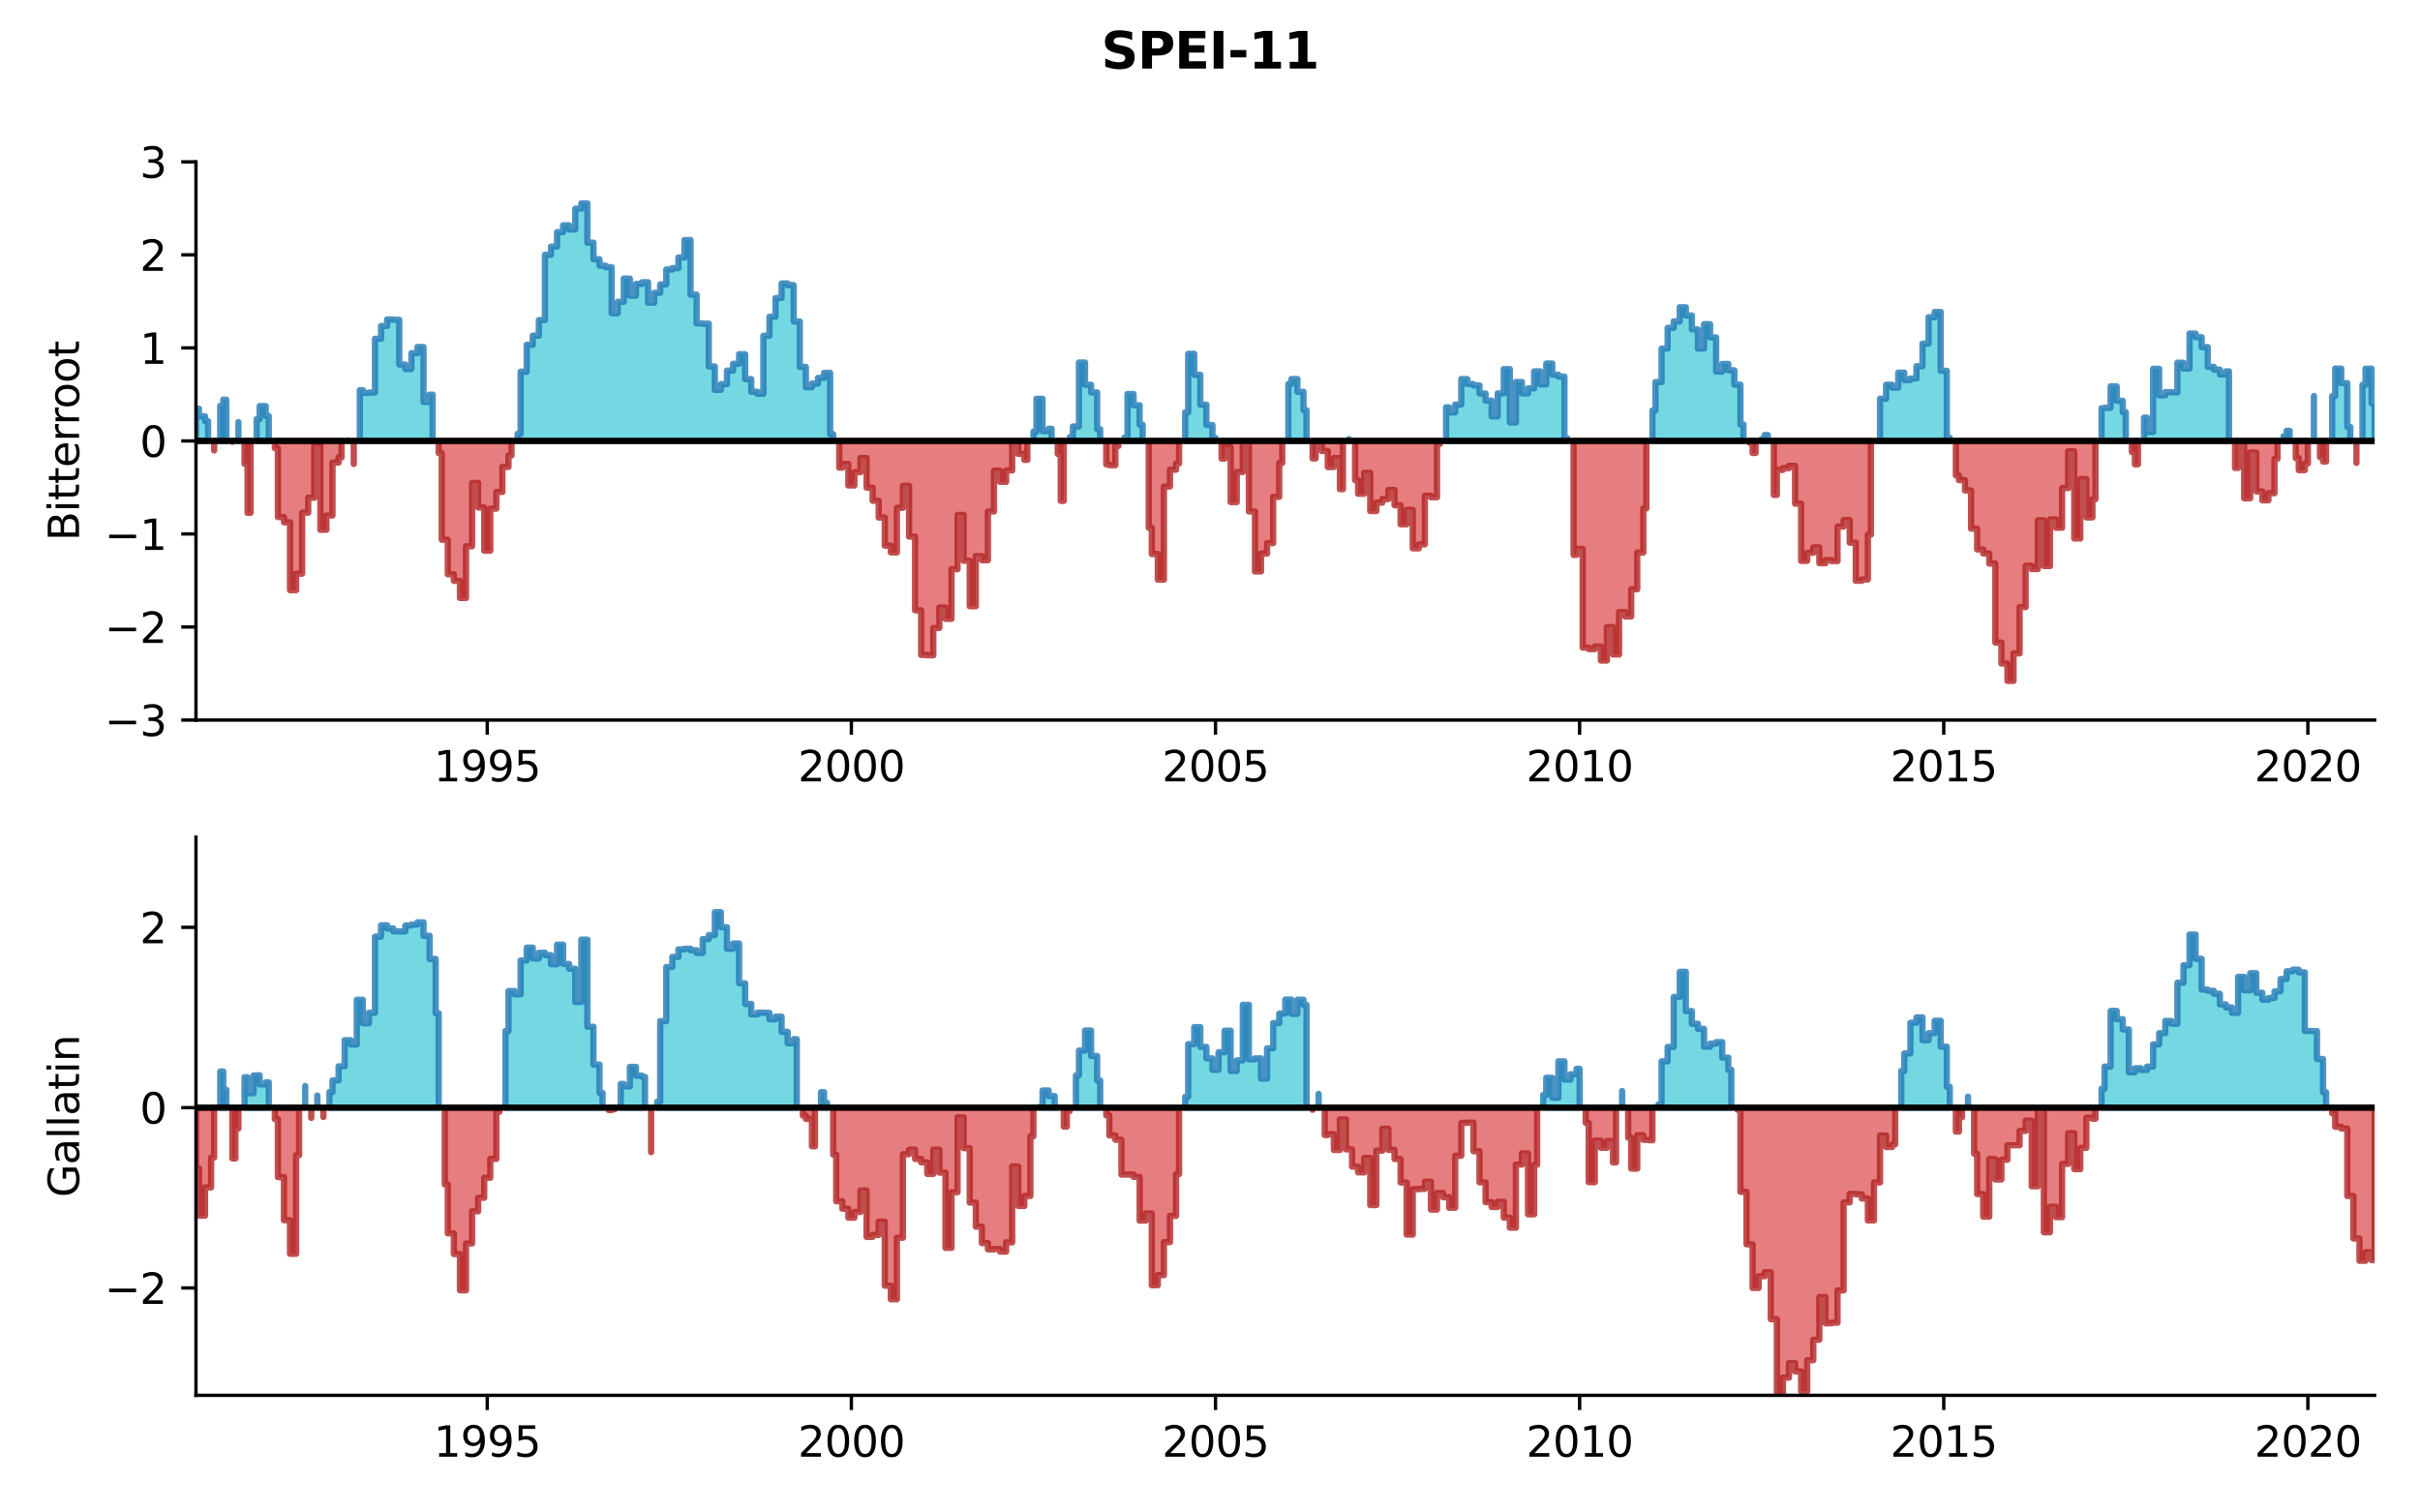 <?xml version="1.0" encoding="utf-8" standalone="no"?>
<!DOCTYPE svg PUBLIC "-//W3C//DTD SVG 1.1//EN"
  "http://www.w3.org/Graphics/SVG/1.1/DTD/svg11.dtd">
<svg xmlns:xlink="http://www.w3.org/1999/xlink" width="576pt" height="360pt" viewBox="0 0 576 360" xmlns="http://www.w3.org/2000/svg" version="1.1">
 <defs>
  <style type="text/css">*{stroke-linejoin: round; stroke-linecap: butt}</style>
 </defs>
 <g id="figure_1">
  <g id="patch_1">
   <path d="M 0 360 
L 576 360 
L 576 0 
L 0 0 
z
" style="fill: #ffffff"/>
  </g>
  <g id="axes_1">
   <g id="patch_2">
    <path d="M 46.64 171.38 
L 565.2 171.38 
L 565.2 38.52 
L 46.64 38.52 
z
" style="fill: #ffffff"/>
   </g>
   <g id="PolyCollection_1">
    <path d="M 46.64 104.95 
L 46.64 97.288 
L 47.362 97.288 
L 47.362 99.07 
L 48.807 99.07 
L 48.807 100.248 
L 49.529 100.248 
L 49.529 104.95 
L 49.529 104.95 
L 48.807 104.95 
L 48.807 104.95 
L 47.362 104.95 
L 47.362 104.95 
L 46.64 104.95 
z
" clip-path="url(#p25636e115d)" style="fill: #17becf; fill-opacity: 0.6; stroke: #1f77b4; stroke-opacity: 0.8; stroke-width: 1.5"/>
    <path d="M 52.418 104.95 
L 52.418 96.588 
L 53.14 96.588 
L 53.14 95.137 
L 53.862 95.137 
L 53.862 104.95 
L 53.862 104.95 
L 53.14 104.95 
L 53.14 104.95 
L 52.418 104.95 
z
" clip-path="url(#p25636e115d)" style="fill: #17becf; fill-opacity: 0.6; stroke: #1f77b4; stroke-opacity: 0.8; stroke-width: 1.5"/>
    <path d="M 56.751 104.95 
L 56.751 100.469 
L 56.751 100.469 
L 56.751 104.95 
L 56.751 104.95 
L 56.751 104.95 
z
" clip-path="url(#p25636e115d)" style="fill: #17becf; fill-opacity: 0.6; stroke: #1f77b4; stroke-opacity: 0.8; stroke-width: 1.5"/>
    <path d="M 61.085 104.95 
L 61.085 99.765 
L 61.807 99.765 
L 61.807 96.651 
L 63.251 96.651 
L 63.251 99.034 
L 63.973 99.034 
L 63.973 104.95 
L 63.973 104.95 
L 63.251 104.95 
L 63.251 104.95 
L 61.807 104.95 
L 61.807 104.95 
L 61.085 104.95 
z
" clip-path="url(#p25636e115d)" style="fill: #17becf; fill-opacity: 0.6; stroke: #1f77b4; stroke-opacity: 0.8; stroke-width: 1.5"/>
    <path d="M 82.751 104.95 
L 82.751 104.83 
L 82.751 104.83 
L 82.751 104.95 
L 82.751 104.95 
L 82.751 104.95 
z
" clip-path="url(#p25636e115d)" style="fill: #17becf; fill-opacity: 0.6; stroke: #1f77b4; stroke-opacity: 0.8; stroke-width: 1.5"/>
    <path d="M 85.64 104.95 
L 85.64 92.867 
L 86.363 92.867 
L 86.363 93.518 
L 87.807 93.518 
L 87.807 93.437 
L 89.251 93.437 
L 89.251 80.63 
L 90.696 80.63 
L 90.696 77.584 
L 92.14 77.584 
L 92.14 76.038 
L 93.585 76.038 
L 93.585 76.118 
L 95.029 76.118 
L 95.029 86.767 
L 96.474 86.767 
L 96.474 87.843 
L 97.918 87.843 
L 97.918 84.07 
L 99.363 84.07 
L 99.363 82.587 
L 100.807 82.587 
L 100.807 95.677 
L 102.252 95.677 
L 102.252 93.945 
L 102.974 93.945 
L 102.974 104.95 
L 102.974 104.95 
L 102.252 104.95 
L 102.252 104.95 
L 100.807 104.95 
L 100.807 104.95 
L 99.363 104.95 
L 99.363 104.95 
L 97.918 104.95 
L 97.918 104.95 
L 96.474 104.95 
L 96.474 104.95 
L 95.029 104.95 
L 95.029 104.95 
L 93.585 104.95 
L 93.585 104.95 
L 92.14 104.95 
L 92.14 104.95 
L 90.696 104.95 
L 90.696 104.95 
L 89.251 104.95 
L 89.251 104.95 
L 87.807 104.95 
L 87.807 104.95 
L 86.363 104.95 
L 86.363 104.95 
L 85.64 104.95 
z
" clip-path="url(#p25636e115d)" style="fill: #17becf; fill-opacity: 0.6; stroke: #1f77b4; stroke-opacity: 0.8; stroke-width: 1.5"/>
    <path d="M 123.196 104.95 
L 123.196 103.258 
L 123.918 103.258 
L 123.918 88.477 
L 125.363 88.477 
L 125.363 82.071 
L 126.807 82.071 
L 126.807 79.89 
L 128.252 79.89 
L 128.252 76.186 
L 129.696 76.186 
L 129.696 60.639 
L 131.141 60.639 
L 131.141 58.696 
L 132.585 58.696 
L 132.585 55.254 
L 134.03 55.254 
L 134.03 53.621 
L 135.474 53.621 
L 135.474 54.636 
L 136.919 54.636 
L 136.919 49.664 
L 138.363 49.664 
L 138.363 48.406 
L 139.807 48.406 
L 139.807 57.757 
L 141.252 57.757 
L 141.252 61.717 
L 142.696 61.717 
L 142.696 63.234 
L 144.141 63.234 
L 144.141 63.593 
L 145.585 63.593 
L 145.585 74.554 
L 147.03 74.554 
L 147.03 71.834 
L 148.474 71.834 
L 148.474 66.311 
L 149.919 66.311 
L 149.919 70.386 
L 151.363 70.386 
L 151.363 67.582 
L 152.808 67.582 
L 152.808 67.185 
L 154.252 67.185 
L 154.252 72.039 
L 155.696 72.039 
L 155.696 69.697 
L 157.141 69.697 
L 157.141 67.689 
L 158.585 67.689 
L 158.585 64.145 
L 160.03 64.145 
L 160.03 63.817 
L 161.474 63.817 
L 161.474 61.296 
L 162.919 61.296 
L 162.919 57.129 
L 164.363 57.129 
L 164.363 70.136 
L 165.808 70.136 
L 165.808 76.969 
L 167.252 76.969 
L 167.252 77.048 
L 168.697 77.048 
L 168.697 87.21 
L 170.141 87.21 
L 170.141 92.8 
L 171.586 92.8 
L 171.586 91.443 
L 173.03 91.443 
L 173.03 88.211 
L 174.474 88.211 
L 174.474 86.596 
L 175.919 86.596 
L 175.919 84.305 
L 177.363 84.305 
L 177.363 90.239 
L 178.808 90.239 
L 178.808 93.238 
L 180.252 93.238 
L 180.252 93.732 
L 181.697 93.732 
L 181.697 79.923 
L 183.141 79.923 
L 183.141 75.395 
L 184.586 75.395 
L 184.586 70.948 
L 186.03 70.948 
L 186.03 67.48 
L 187.475 67.48 
L 187.475 67.874 
L 188.919 67.874 
L 188.919 76.516 
L 190.363 76.516 
L 190.363 87.339 
L 191.808 87.339 
L 191.808 92.162 
L 193.252 92.162 
L 193.252 91.304 
L 194.697 91.304 
L 194.697 89.939 
L 196.141 89.939 
L 196.141 88.745 
L 197.586 88.745 
L 197.586 103.328 
L 198.308 103.328 
L 198.308 104.95 
L 198.308 104.95 
L 197.586 104.95 
L 197.586 104.95 
L 196.141 104.95 
L 196.141 104.95 
L 194.697 104.95 
L 194.697 104.95 
L 193.252 104.95 
L 193.252 104.95 
L 191.808 104.95 
L 191.808 104.95 
L 190.363 104.95 
L 190.363 104.95 
L 188.919 104.95 
L 188.919 104.95 
L 187.475 104.95 
L 187.475 104.95 
L 186.03 104.95 
L 186.03 104.95 
L 184.586 104.95 
L 184.586 104.95 
L 183.141 104.95 
L 183.141 104.95 
L 181.697 104.95 
L 181.697 104.95 
L 180.252 104.95 
L 180.252 104.95 
L 178.808 104.95 
L 178.808 104.95 
L 177.363 104.95 
L 177.363 104.95 
L 175.919 104.95 
L 175.919 104.95 
L 174.474 104.95 
L 174.474 104.95 
L 173.03 104.95 
L 173.03 104.95 
L 171.586 104.95 
L 171.586 104.95 
L 170.141 104.95 
L 170.141 104.95 
L 168.697 104.95 
L 168.697 104.95 
L 167.252 104.95 
L 167.252 104.95 
L 165.808 104.95 
L 165.808 104.95 
L 164.363 104.95 
L 164.363 104.95 
L 162.919 104.95 
L 162.919 104.95 
L 161.474 104.95 
L 161.474 104.95 
L 160.03 104.95 
L 160.03 104.95 
L 158.585 104.95 
L 158.585 104.95 
L 157.141 104.95 
L 157.141 104.95 
L 155.696 104.95 
L 155.696 104.95 
L 154.252 104.95 
L 154.252 104.95 
L 152.808 104.95 
L 152.808 104.95 
L 151.363 104.95 
L 151.363 104.95 
L 149.919 104.95 
L 149.919 104.95 
L 148.474 104.95 
L 148.474 104.95 
L 147.03 104.95 
L 147.03 104.95 
L 145.585 104.95 
L 145.585 104.95 
L 144.141 104.95 
L 144.141 104.95 
L 142.696 104.95 
L 142.696 104.95 
L 141.252 104.95 
L 141.252 104.95 
L 139.807 104.95 
L 139.807 104.95 
L 138.363 104.95 
L 138.363 104.95 
L 136.919 104.95 
L 136.919 104.95 
L 135.474 104.95 
L 135.474 104.95 
L 134.03 104.95 
L 134.03 104.95 
L 132.585 104.95 
L 132.585 104.95 
L 131.141 104.95 
L 131.141 104.95 
L 129.696 104.95 
L 129.696 104.95 
L 128.252 104.95 
L 128.252 104.95 
L 126.807 104.95 
L 126.807 104.95 
L 125.363 104.95 
L 125.363 104.95 
L 123.918 104.95 
L 123.918 104.95 
L 123.196 104.95 
z
" clip-path="url(#p25636e115d)" style="fill: #17becf; fill-opacity: 0.6; stroke: #1f77b4; stroke-opacity: 0.8; stroke-width: 1.5"/>
    <path d="M 245.975 104.95 
L 245.975 102.745 
L 246.697 102.745 
L 246.697 94.924 
L 248.142 94.924 
L 248.142 102.625 
L 249.586 102.625 
L 249.586 102.06 
L 250.308 102.06 
L 250.308 104.95 
L 250.308 104.95 
L 249.586 104.95 
L 249.586 104.95 
L 248.142 104.95 
L 248.142 104.95 
L 246.697 104.95 
L 246.697 104.95 
L 245.975 104.95 
z
" clip-path="url(#p25636e115d)" style="fill: #17becf; fill-opacity: 0.6; stroke: #1f77b4; stroke-opacity: 0.8; stroke-width: 1.5"/>
    <path d="M 254.642 104.95 
L 254.642 104.057 
L 255.364 104.057 
L 255.364 101.507 
L 256.808 101.507 
L 256.808 86.286 
L 258.253 86.286 
L 258.253 91.581 
L 259.697 91.581 
L 259.697 93.405 
L 261.142 93.405 
L 261.142 102.147 
L 261.864 102.147 
L 261.864 104.95 
L 261.864 104.95 
L 261.142 104.95 
L 261.142 104.95 
L 259.697 104.95 
L 259.697 104.95 
L 258.253 104.95 
L 258.253 104.95 
L 256.808 104.95 
L 256.808 104.95 
L 255.364 104.95 
L 255.364 104.95 
L 254.642 104.95 
z
" clip-path="url(#p25636e115d)" style="fill: #17becf; fill-opacity: 0.6; stroke: #1f77b4; stroke-opacity: 0.8; stroke-width: 1.5"/>
    <path d="M 267.642 104.95 
L 267.642 104.145 
L 268.364 104.145 
L 268.364 93.783 
L 269.809 93.783 
L 269.809 96.473 
L 271.253 96.473 
L 271.253 101.095 
L 271.975 101.095 
L 271.975 104.95 
L 271.975 104.95 
L 271.253 104.95 
L 271.253 104.95 
L 269.809 104.95 
L 269.809 104.95 
L 268.364 104.95 
L 268.364 104.95 
L 267.642 104.95 
z
" clip-path="url(#p25636e115d)" style="fill: #17becf; fill-opacity: 0.6; stroke: #1f77b4; stroke-opacity: 0.8; stroke-width: 1.5"/>
    <path d="M 282.086 104.95 
L 282.086 98.156 
L 282.809 98.156 
L 282.809 84.219 
L 284.253 84.219 
L 284.253 89.21 
L 285.698 89.21 
L 285.698 96.331 
L 287.142 96.331 
L 287.142 101.153 
L 288.587 101.153 
L 288.587 104.216 
L 289.309 104.216 
L 289.309 104.95 
L 289.309 104.95 
L 288.587 104.95 
L 288.587 104.95 
L 287.142 104.95 
L 287.142 104.95 
L 285.698 104.95 
L 285.698 104.95 
L 284.253 104.95 
L 284.253 104.95 
L 282.809 104.95 
L 282.809 104.95 
L 282.086 104.95 
z
" clip-path="url(#p25636e115d)" style="fill: #17becf; fill-opacity: 0.6; stroke: #1f77b4; stroke-opacity: 0.8; stroke-width: 1.5"/>
    <path d="M 306.642 104.95 
L 306.642 91.418 
L 307.364 91.418 
L 307.364 90.224 
L 308.809 90.224 
L 308.809 93.262 
L 310.253 93.262 
L 310.253 97.624 
L 310.976 97.624 
L 310.976 104.95 
L 310.976 104.95 
L 310.253 104.95 
L 310.253 104.95 
L 308.809 104.95 
L 308.809 104.95 
L 307.364 104.95 
L 307.364 104.95 
L 306.642 104.95 
z
" clip-path="url(#p25636e115d)" style="fill: #17becf; fill-opacity: 0.6; stroke: #1f77b4; stroke-opacity: 0.8; stroke-width: 1.5"/>
    <path d="M 321.087 104.95 
L 321.087 104.511 
L 321.087 104.511 
L 321.087 104.95 
L 321.087 104.95 
L 321.087 104.95 
z
" clip-path="url(#p25636e115d)" style="fill: #17becf; fill-opacity: 0.6; stroke: #1f77b4; stroke-opacity: 0.8; stroke-width: 1.5"/>
    <path d="M 344.198 104.95 
L 344.198 96.951 
L 344.92 96.951 
L 344.92 98.155 
L 346.365 98.155 
L 346.365 96.284 
L 347.809 96.284 
L 347.809 90.225 
L 349.254 90.225 
L 349.254 91.415 
L 350.698 91.415 
L 350.698 91.733 
L 352.143 91.733 
L 352.143 93.661 
L 353.587 93.661 
L 353.587 95.367 
L 355.032 95.367 
L 355.032 99.113 
L 356.476 99.113 
L 356.476 93.626 
L 357.92 93.626 
L 357.92 87.853 
L 359.365 87.853 
L 359.365 100.555 
L 360.809 100.555 
L 360.809 90.922 
L 362.254 90.922 
L 362.254 93.63 
L 363.698 93.63 
L 363.698 92.442 
L 365.143 92.442 
L 365.143 88.394 
L 366.587 88.394 
L 366.587 91.47 
L 368.032 91.47 
L 368.032 86.527 
L 369.476 86.527 
L 369.476 89.183 
L 370.921 89.183 
L 370.921 89.628 
L 372.365 89.628 
L 372.365 104.354 
L 373.087 104.354 
L 373.087 104.95 
L 373.087 104.95 
L 372.365 104.95 
L 372.365 104.95 
L 370.921 104.95 
L 370.921 104.95 
L 369.476 104.95 
L 369.476 104.95 
L 368.032 104.95 
L 368.032 104.95 
L 366.587 104.95 
L 366.587 104.95 
L 365.143 104.95 
L 365.143 104.95 
L 363.698 104.95 
L 363.698 104.95 
L 362.254 104.95 
L 362.254 104.95 
L 360.809 104.95 
L 360.809 104.95 
L 359.365 104.95 
L 359.365 104.95 
L 357.92 104.95 
L 357.92 104.95 
L 356.476 104.95 
L 356.476 104.95 
L 355.032 104.95 
L 355.032 104.95 
L 353.587 104.95 
L 353.587 104.95 
L 352.143 104.95 
L 352.143 104.95 
L 350.698 104.95 
L 350.698 104.95 
L 349.254 104.95 
L 349.254 104.95 
L 347.809 104.95 
L 347.809 104.95 
L 346.365 104.95 
L 346.365 104.95 
L 344.92 104.95 
L 344.92 104.95 
L 344.198 104.95 
z
" clip-path="url(#p25636e115d)" style="fill: #17becf; fill-opacity: 0.6; stroke: #1f77b4; stroke-opacity: 0.8; stroke-width: 1.5"/>
    <path d="M 393.31 104.95 
L 393.31 97.695 
L 394.032 97.695 
L 394.032 90.932 
L 395.476 90.932 
L 395.476 82.977 
L 396.921 82.977 
L 396.921 78.037 
L 398.365 78.037 
L 398.365 76.49 
L 399.81 76.49 
L 399.81 73.122 
L 401.254 73.122 
L 401.254 75.093 
L 402.699 75.093 
L 402.699 78.402 
L 404.143 78.402 
L 404.143 82.957 
L 405.588 82.957 
L 405.588 77.152 
L 407.032 77.152 
L 407.032 80.312 
L 408.476 80.312 
L 408.476 88.439 
L 409.921 88.439 
L 409.921 86.627 
L 411.365 86.627 
L 411.365 88.142 
L 412.81 88.142 
L 412.81 91.565 
L 414.254 91.565 
L 414.254 101.036 
L 414.976 101.036 
L 414.976 104.95 
L 414.976 104.95 
L 414.254 104.95 
L 414.254 104.95 
L 412.81 104.95 
L 412.81 104.95 
L 411.365 104.95 
L 411.365 104.95 
L 409.921 104.95 
L 409.921 104.95 
L 408.476 104.95 
L 408.476 104.95 
L 407.032 104.95 
L 407.032 104.95 
L 405.588 104.95 
L 405.588 104.95 
L 404.143 104.95 
L 404.143 104.95 
L 402.699 104.95 
L 402.699 104.95 
L 401.254 104.95 
L 401.254 104.95 
L 399.81 104.95 
L 399.81 104.95 
L 398.365 104.95 
L 398.365 104.95 
L 396.921 104.95 
L 396.921 104.95 
L 395.476 104.95 
L 395.476 104.95 
L 394.032 104.95 
L 394.032 104.95 
L 393.31 104.95 
z
" clip-path="url(#p25636e115d)" style="fill: #17becf; fill-opacity: 0.6; stroke: #1f77b4; stroke-opacity: 0.8; stroke-width: 1.5"/>
    <path d="M 419.31 104.95 
L 419.31 104.494 
L 420.032 104.494 
L 420.032 103.547 
L 420.754 103.547 
L 420.754 104.95 
L 420.754 104.95 
L 420.032 104.95 
L 420.032 104.95 
L 419.31 104.95 
z
" clip-path="url(#p25636e115d)" style="fill: #17becf; fill-opacity: 0.6; stroke: #1f77b4; stroke-opacity: 0.8; stroke-width: 1.5"/>
    <path d="M 446.755 104.95 
L 446.755 104.923 
L 447.477 104.923 
L 447.477 94.901 
L 448.921 94.901 
L 448.921 91.574 
L 450.366 91.574 
L 450.366 92.266 
L 451.81 92.266 
L 451.81 88.697 
L 453.255 88.697 
L 453.255 90.454 
L 454.699 90.454 
L 454.699 90.092 
L 456.144 90.092 
L 456.144 87.171 
L 457.588 87.171 
L 457.588 81.8 
L 459.032 81.8 
L 459.032 75.512 
L 460.477 75.512 
L 460.477 74.258 
L 461.921 74.258 
L 461.921 88.26 
L 463.366 88.26 
L 463.366 104.205 
L 464.088 104.205 
L 464.088 104.95 
L 464.088 104.95 
L 463.366 104.95 
L 463.366 104.95 
L 461.921 104.95 
L 461.921 104.95 
L 460.477 104.95 
L 460.477 104.95 
L 459.032 104.95 
L 459.032 104.95 
L 457.588 104.95 
L 457.588 104.95 
L 456.144 104.95 
L 456.144 104.95 
L 454.699 104.95 
L 454.699 104.95 
L 453.255 104.95 
L 453.255 104.95 
L 451.81 104.95 
L 451.81 104.95 
L 450.366 104.95 
L 450.366 104.95 
L 448.921 104.95 
L 448.921 104.95 
L 447.477 104.95 
L 447.477 104.95 
L 446.755 104.95 
z
" clip-path="url(#p25636e115d)" style="fill: #17becf; fill-opacity: 0.6; stroke: #1f77b4; stroke-opacity: 0.8; stroke-width: 1.5"/>
    <path d="M 500.199 104.95 
L 500.199 97.157 
L 500.922 97.157 
L 500.922 97.058 
L 502.366 97.058 
L 502.366 91.944 
L 503.811 91.944 
L 503.811 95.395 
L 505.255 95.395 
L 505.255 98.096 
L 505.977 98.096 
L 505.977 104.95 
L 505.977 104.95 
L 505.255 104.95 
L 505.255 104.95 
L 503.811 104.95 
L 503.811 104.95 
L 502.366 104.95 
L 502.366 104.95 
L 500.922 104.95 
L 500.922 104.95 
L 500.199 104.95 
z
" clip-path="url(#p25636e115d)" style="fill: #17becf; fill-opacity: 0.6; stroke: #1f77b4; stroke-opacity: 0.8; stroke-width: 1.5"/>
    <path d="M 510.311 104.95 
L 510.311 99.405 
L 511.033 99.405 
L 511.033 102.805 
L 512.477 102.805 
L 512.477 87.779 
L 513.922 87.779 
L 513.922 94.107 
L 515.366 94.107 
L 515.366 93.34 
L 516.811 93.34 
L 516.811 93.39 
L 518.255 93.39 
L 518.255 86.34 
L 519.7 86.34 
L 519.7 87.741 
L 521.144 87.741 
L 521.144 79.388 
L 522.589 79.388 
L 522.589 80.255 
L 524.033 80.255 
L 524.033 82.622 
L 525.477 82.622 
L 525.477 87.308 
L 526.922 87.308 
L 526.922 87.977 
L 528.366 87.977 
L 528.366 89.128 
L 529.811 89.128 
L 529.811 88.387 
L 530.533 88.387 
L 530.533 104.95 
L 530.533 104.95 
L 529.811 104.95 
L 529.811 104.95 
L 528.366 104.95 
L 528.366 104.95 
L 526.922 104.95 
L 526.922 104.95 
L 525.477 104.95 
L 525.477 104.95 
L 524.033 104.95 
L 524.033 104.95 
L 522.589 104.95 
L 522.589 104.95 
L 521.144 104.95 
L 521.144 104.95 
L 519.7 104.95 
L 519.7 104.95 
L 518.255 104.95 
L 518.255 104.95 
L 516.811 104.95 
L 516.811 104.95 
L 515.366 104.95 
L 515.366 104.95 
L 513.922 104.95 
L 513.922 104.95 
L 512.477 104.95 
L 512.477 104.95 
L 511.033 104.95 
L 511.033 104.95 
L 510.311 104.95 
z
" clip-path="url(#p25636e115d)" style="fill: #17becf; fill-opacity: 0.6; stroke: #1f77b4; stroke-opacity: 0.8; stroke-width: 1.5"/>
    <path d="M 543.533 104.95 
L 543.533 103.799 
L 544.255 103.799 
L 544.255 102.549 
L 544.978 102.549 
L 544.978 104.95 
L 544.978 104.95 
L 544.255 104.95 
L 544.255 104.95 
L 543.533 104.95 
z
" clip-path="url(#p25636e115d)" style="fill: #17becf; fill-opacity: 0.6; stroke: #1f77b4; stroke-opacity: 0.8; stroke-width: 1.5"/>
    <path d="M 550.755 104.95 
L 550.755 94.266 
L 550.755 94.266 
L 550.755 104.95 
L 550.755 104.95 
L 550.755 104.95 
z
" clip-path="url(#p25636e115d)" style="fill: #17becf; fill-opacity: 0.6; stroke: #1f77b4; stroke-opacity: 0.8; stroke-width: 1.5"/>
    <path d="M 555.089 104.95 
L 555.089 94.294 
L 555.811 94.294 
L 555.811 87.733 
L 557.255 87.733 
L 557.255 91.195 
L 558.7 91.195 
L 558.7 101.625 
L 559.422 101.625 
L 559.422 104.95 
L 559.422 104.95 
L 558.7 104.95 
L 558.7 104.95 
L 557.255 104.95 
L 557.255 104.95 
L 555.811 104.95 
L 555.811 104.95 
L 555.089 104.95 
z
" clip-path="url(#p25636e115d)" style="fill: #17becf; fill-opacity: 0.6; stroke: #1f77b4; stroke-opacity: 0.8; stroke-width: 1.5"/>
    <path d="M 562.311 104.95 
L 562.311 91.58 
L 563.033 91.58 
L 563.033 87.757 
L 564.478 87.757 
L 564.478 96.043 
L 565.2 96.043 
L 565.2 104.95 
L 565.2 104.95 
L 564.478 104.95 
L 564.478 104.95 
L 563.033 104.95 
L 563.033 104.95 
L 562.311 104.95 
z
" clip-path="url(#p25636e115d)" style="fill: #17becf; fill-opacity: 0.6; stroke: #1f77b4; stroke-opacity: 0.8; stroke-width: 1.5"/>
   </g>
   <g id="PolyCollection_2">
    <path d="M 50.973 104.95 
L 50.973 107.211 
L 50.973 107.211 
L 50.973 104.95 
L 50.973 104.95 
L 50.973 104.95 
z
" clip-path="url(#p25636e115d)" style="fill: #d62728; fill-opacity: 0.6; stroke: #b22222; stroke-opacity: 0.8; stroke-width: 1.5"/>
    <path d="M 55.307 104.95 
L 55.307 105.158 
L 55.307 105.158 
L 55.307 104.95 
L 55.307 104.95 
L 55.307 104.95 
z
" clip-path="url(#p25636e115d)" style="fill: #d62728; fill-opacity: 0.6; stroke: #b22222; stroke-opacity: 0.8; stroke-width: 1.5"/>
    <path d="M 58.196 104.95 
L 58.196 110.403 
L 58.918 110.403 
L 58.918 122.064 
L 59.64 122.064 
L 59.64 104.95 
L 59.64 104.95 
L 58.918 104.95 
L 58.918 104.95 
L 58.196 104.95 
z
" clip-path="url(#p25636e115d)" style="fill: #d62728; fill-opacity: 0.6; stroke: #b22222; stroke-opacity: 0.8; stroke-width: 1.5"/>
    <path d="M 65.418 104.95 
L 65.418 106.67 
L 66.14 106.67 
L 66.14 123.071 
L 67.585 123.071 
L 67.585 124.334 
L 69.029 124.334 
L 69.029 140.469 
L 70.474 140.469 
L 70.474 136.551 
L 71.918 136.551 
L 71.918 122.025 
L 73.362 122.025 
L 73.362 118.467 
L 74.807 118.467 
L 74.807 106.092 
L 76.251 106.092 
L 76.251 126.095 
L 77.696 126.095 
L 77.696 122.705 
L 79.14 122.705 
L 79.14 110.115 
L 80.585 110.115 
L 80.585 108.874 
L 81.307 108.874 
L 81.307 104.95 
L 81.307 104.95 
L 80.585 104.95 
L 80.585 104.95 
L 79.14 104.95 
L 79.14 104.95 
L 77.696 104.95 
L 77.696 104.95 
L 76.251 104.95 
L 76.251 104.95 
L 74.807 104.95 
L 74.807 104.95 
L 73.362 104.95 
L 73.362 104.95 
L 71.918 104.95 
L 71.918 104.95 
L 70.474 104.95 
L 70.474 104.95 
L 69.029 104.95 
L 69.029 104.95 
L 67.585 104.95 
L 67.585 104.95 
L 66.14 104.95 
L 66.14 104.95 
L 65.418 104.95 
z
" clip-path="url(#p25636e115d)" style="fill: #d62728; fill-opacity: 0.6; stroke: #b22222; stroke-opacity: 0.8; stroke-width: 1.5"/>
    <path d="M 84.196 104.95 
L 84.196 110.443 
L 84.196 110.443 
L 84.196 104.95 
L 84.196 104.95 
L 84.196 104.95 
z
" clip-path="url(#p25636e115d)" style="fill: #d62728; fill-opacity: 0.6; stroke: #b22222; stroke-opacity: 0.8; stroke-width: 1.5"/>
    <path d="M 104.418 104.95 
L 104.418 107.85 
L 105.141 107.85 
L 105.141 128.469 
L 106.585 128.469 
L 106.585 136.698 
L 108.029 136.698 
L 108.029 138.265 
L 109.474 138.265 
L 109.474 142.327 
L 110.918 142.327 
L 110.918 130.028 
L 112.363 130.028 
L 112.363 114.962 
L 113.807 114.962 
L 113.807 120.795 
L 115.252 120.795 
L 115.252 131.086 
L 116.696 131.086 
L 116.696 121.07 
L 118.141 121.07 
L 118.141 117.097 
L 119.585 117.097 
L 119.585 111.13 
L 121.03 111.13 
L 121.03 108.413 
L 121.752 108.413 
L 121.752 104.95 
L 121.752 104.95 
L 121.03 104.95 
L 121.03 104.95 
L 119.585 104.95 
L 119.585 104.95 
L 118.141 104.95 
L 118.141 104.95 
L 116.696 104.95 
L 116.696 104.95 
L 115.252 104.95 
L 115.252 104.95 
L 113.807 104.95 
L 113.807 104.95 
L 112.363 104.95 
L 112.363 104.95 
L 110.918 104.95 
L 110.918 104.95 
L 109.474 104.95 
L 109.474 104.95 
L 108.029 104.95 
L 108.029 104.95 
L 106.585 104.95 
L 106.585 104.95 
L 105.141 104.95 
L 105.141 104.95 
L 104.418 104.95 
z
" clip-path="url(#p25636e115d)" style="fill: #d62728; fill-opacity: 0.6; stroke: #b22222; stroke-opacity: 0.8; stroke-width: 1.5"/>
    <path d="M 199.752 104.95 
L 199.752 111.309 
L 200.475 111.309 
L 200.475 110.436 
L 201.919 110.436 
L 201.919 115.556 
L 203.364 115.556 
L 203.364 112.389 
L 204.808 112.389 
L 204.808 109.027 
L 206.252 109.027 
L 206.252 116.065 
L 207.697 116.065 
L 207.697 119.184 
L 209.141 119.184 
L 209.141 123.194 
L 210.586 123.194 
L 210.586 129.868 
L 212.03 129.868 
L 212.03 131.485 
L 213.475 131.485 
L 213.475 120.872 
L 214.919 120.872 
L 214.919 115.622 
L 216.364 115.622 
L 216.364 127.726 
L 217.808 127.726 
L 217.808 145.28 
L 219.253 145.28 
L 219.253 155.885 
L 220.697 155.885 
L 220.697 155.967 
L 222.142 155.967 
L 222.142 149.475 
L 223.586 149.475 
L 223.586 144.592 
L 225.03 144.592 
L 225.03 147.297 
L 226.475 147.297 
L 226.475 135.469 
L 227.919 135.469 
L 227.919 122.568 
L 229.364 122.568 
L 229.364 133.473 
L 230.808 133.473 
L 230.808 144.29 
L 232.253 144.29 
L 232.253 132.356 
L 233.697 132.356 
L 233.697 133.337 
L 235.142 133.337 
L 235.142 121.753 
L 236.586 121.753 
L 236.586 112.039 
L 238.031 112.039 
L 238.031 114.687 
L 239.475 114.687 
L 239.475 111.977 
L 240.919 111.977 
L 240.919 105.165 
L 242.364 105.165 
L 242.364 108.033 
L 243.808 108.033 
L 243.808 109.461 
L 244.531 109.461 
L 244.531 104.95 
L 244.531 104.95 
L 243.808 104.95 
L 243.808 104.95 
L 242.364 104.95 
L 242.364 104.95 
L 240.919 104.95 
L 240.919 104.95 
L 239.475 104.95 
L 239.475 104.95 
L 238.031 104.95 
L 238.031 104.95 
L 236.586 104.95 
L 236.586 104.95 
L 235.142 104.95 
L 235.142 104.95 
L 233.697 104.95 
L 233.697 104.95 
L 232.253 104.95 
L 232.253 104.95 
L 230.808 104.95 
L 230.808 104.95 
L 229.364 104.95 
L 229.364 104.95 
L 227.919 104.95 
L 227.919 104.95 
L 226.475 104.95 
L 226.475 104.95 
L 225.03 104.95 
L 225.03 104.95 
L 223.586 104.95 
L 223.586 104.95 
L 222.142 104.95 
L 222.142 104.95 
L 220.697 104.95 
L 220.697 104.95 
L 219.253 104.95 
L 219.253 104.95 
L 217.808 104.95 
L 217.808 104.95 
L 216.364 104.95 
L 216.364 104.95 
L 214.919 104.95 
L 214.919 104.95 
L 213.475 104.95 
L 213.475 104.95 
L 212.03 104.95 
L 212.03 104.95 
L 210.586 104.95 
L 210.586 104.95 
L 209.141 104.95 
L 209.141 104.95 
L 207.697 104.95 
L 207.697 104.95 
L 206.252 104.95 
L 206.252 104.95 
L 204.808 104.95 
L 204.808 104.95 
L 203.364 104.95 
L 203.364 104.95 
L 201.919 104.95 
L 201.919 104.95 
L 200.475 104.95 
L 200.475 104.95 
L 199.752 104.95 
z
" clip-path="url(#p25636e115d)" style="fill: #d62728; fill-opacity: 0.6; stroke: #b22222; stroke-opacity: 0.8; stroke-width: 1.5"/>
    <path d="M 251.753 104.95 
L 251.753 108.05 
L 252.475 108.05 
L 252.475 119.222 
L 253.197 119.222 
L 253.197 104.95 
L 253.197 104.95 
L 252.475 104.95 
L 252.475 104.95 
L 251.753 104.95 
z
" clip-path="url(#p25636e115d)" style="fill: #d62728; fill-opacity: 0.6; stroke: #b22222; stroke-opacity: 0.8; stroke-width: 1.5"/>
    <path d="M 263.309 104.95 
L 263.309 110.548 
L 264.031 110.548 
L 264.031 110.734 
L 265.475 110.734 
L 265.475 106.153 
L 266.197 106.153 
L 266.197 104.95 
L 266.197 104.95 
L 265.475 104.95 
L 265.475 104.95 
L 264.031 104.95 
L 264.031 104.95 
L 263.309 104.95 
z
" clip-path="url(#p25636e115d)" style="fill: #d62728; fill-opacity: 0.6; stroke: #b22222; stroke-opacity: 0.8; stroke-width: 1.5"/>
    <path d="M 273.42 104.95 
L 273.42 125.619 
L 274.142 125.619 
L 274.142 131.874 
L 275.586 131.874 
L 275.586 137.959 
L 277.031 137.959 
L 277.031 115.8 
L 278.475 115.8 
L 278.475 111.803 
L 279.92 111.803 
L 279.92 110.305 
L 280.642 110.305 
L 280.642 104.95 
L 280.642 104.95 
L 279.92 104.95 
L 279.92 104.95 
L 278.475 104.95 
L 278.475 104.95 
L 277.031 104.95 
L 277.031 104.95 
L 275.586 104.95 
L 275.586 104.95 
L 274.142 104.95 
L 274.142 104.95 
L 273.42 104.95 
z
" clip-path="url(#p25636e115d)" style="fill: #d62728; fill-opacity: 0.6; stroke: #b22222; stroke-opacity: 0.8; stroke-width: 1.5"/>
    <path d="M 290.753 104.95 
L 290.753 109.162 
L 291.475 109.162 
L 291.475 106.439 
L 292.92 106.439 
L 292.92 119.507 
L 294.364 119.507 
L 294.364 112.348 
L 295.809 112.348 
L 295.809 105.366 
L 297.253 105.366 
L 297.253 121.738 
L 298.698 121.738 
L 298.698 136.013 
L 300.142 136.013 
L 300.142 131.761 
L 301.587 131.761 
L 301.587 129.276 
L 303.031 129.276 
L 303.031 118.272 
L 304.476 118.272 
L 304.476 110.193 
L 305.198 110.193 
L 305.198 104.95 
L 305.198 104.95 
L 304.476 104.95 
L 304.476 104.95 
L 303.031 104.95 
L 303.031 104.95 
L 301.587 104.95 
L 301.587 104.95 
L 300.142 104.95 
L 300.142 104.95 
L 298.698 104.95 
L 298.698 104.95 
L 297.253 104.95 
L 297.253 104.95 
L 295.809 104.95 
L 295.809 104.95 
L 294.364 104.95 
L 294.364 104.95 
L 292.92 104.95 
L 292.92 104.95 
L 291.475 104.95 
L 291.475 104.95 
L 290.753 104.95 
z
" clip-path="url(#p25636e115d)" style="fill: #d62728; fill-opacity: 0.6; stroke: #b22222; stroke-opacity: 0.8; stroke-width: 1.5"/>
    <path d="M 312.42 104.95 
L 312.42 109.124 
L 313.142 109.124 
L 313.142 105.835 
L 314.587 105.835 
L 314.587 107.339 
L 316.031 107.339 
L 316.031 111.169 
L 317.476 111.169 
L 317.476 109.034 
L 318.92 109.034 
L 318.92 116.438 
L 319.642 116.438 
L 319.642 104.95 
L 319.642 104.95 
L 318.92 104.95 
L 318.92 104.95 
L 317.476 104.95 
L 317.476 104.95 
L 316.031 104.95 
L 316.031 104.95 
L 314.587 104.95 
L 314.587 104.95 
L 313.142 104.95 
L 313.142 104.95 
L 312.42 104.95 
z
" clip-path="url(#p25636e115d)" style="fill: #d62728; fill-opacity: 0.6; stroke: #b22222; stroke-opacity: 0.8; stroke-width: 1.5"/>
    <path d="M 322.531 104.95 
L 322.531 114.269 
L 323.253 114.269 
L 323.253 117.524 
L 324.698 117.524 
L 324.698 112.54 
L 326.142 112.54 
L 326.142 121.641 
L 327.587 121.641 
L 327.587 119.636 
L 329.031 119.636 
L 329.031 118.793 
L 330.476 118.793 
L 330.476 116.617 
L 331.92 116.617 
L 331.92 120.254 
L 333.365 120.254 
L 333.365 124.795 
L 334.809 124.795 
L 334.809 121.345 
L 336.254 121.345 
L 336.254 130.524 
L 337.698 130.524 
L 337.698 129.571 
L 339.143 129.571 
L 339.143 118.008 
L 340.587 118.008 
L 340.587 118.353 
L 342.031 118.353 
L 342.031 105.632 
L 342.754 105.632 
L 342.754 104.95 
L 342.754 104.95 
L 342.031 104.95 
L 342.031 104.95 
L 340.587 104.95 
L 340.587 104.95 
L 339.143 104.95 
L 339.143 104.95 
L 337.698 104.95 
L 337.698 104.95 
L 336.254 104.95 
L 336.254 104.95 
L 334.809 104.95 
L 334.809 104.95 
L 333.365 104.95 
L 333.365 104.95 
L 331.92 104.95 
L 331.92 104.95 
L 330.476 104.95 
L 330.476 104.95 
L 329.031 104.95 
L 329.031 104.95 
L 327.587 104.95 
L 327.587 104.95 
L 326.142 104.95 
L 326.142 104.95 
L 324.698 104.95 
L 324.698 104.95 
L 323.253 104.95 
L 323.253 104.95 
L 322.531 104.95 
z
" clip-path="url(#p25636e115d)" style="fill: #d62728; fill-opacity: 0.6; stroke: #b22222; stroke-opacity: 0.8; stroke-width: 1.5"/>
    <path d="M 374.532 104.95 
L 374.532 132.078 
L 375.254 132.078 
L 375.254 130.672 
L 376.698 130.672 
L 376.698 154.135 
L 378.143 154.135 
L 378.143 154.503 
L 379.587 154.503 
L 379.587 153.891 
L 381.032 153.891 
L 381.032 157.222 
L 382.476 157.222 
L 382.476 149.264 
L 383.921 149.264 
L 383.921 155.779 
L 385.365 155.779 
L 385.365 145.685 
L 386.81 145.685 
L 386.81 146.728 
L 388.254 146.728 
L 388.254 140.257 
L 389.698 140.257 
L 389.698 131.52 
L 391.143 131.52 
L 391.143 121.023 
L 391.865 121.023 
L 391.865 104.95 
L 391.865 104.95 
L 391.143 104.95 
L 391.143 104.95 
L 389.698 104.95 
L 389.698 104.95 
L 388.254 104.95 
L 388.254 104.95 
L 386.81 104.95 
L 386.81 104.95 
L 385.365 104.95 
L 385.365 104.95 
L 383.921 104.95 
L 383.921 104.95 
L 382.476 104.95 
L 382.476 104.95 
L 381.032 104.95 
L 381.032 104.95 
L 379.587 104.95 
L 379.587 104.95 
L 378.143 104.95 
L 378.143 104.95 
L 376.698 104.95 
L 376.698 104.95 
L 375.254 104.95 
L 375.254 104.95 
L 374.532 104.95 
z
" clip-path="url(#p25636e115d)" style="fill: #d62728; fill-opacity: 0.6; stroke: #b22222; stroke-opacity: 0.8; stroke-width: 1.5"/>
    <path d="M 416.421 104.95 
L 416.421 105.376 
L 417.143 105.376 
L 417.143 107.81 
L 417.865 107.81 
L 417.865 104.95 
L 417.865 104.95 
L 417.143 104.95 
L 417.143 104.95 
L 416.421 104.95 
z
" clip-path="url(#p25636e115d)" style="fill: #d62728; fill-opacity: 0.6; stroke: #b22222; stroke-opacity: 0.8; stroke-width: 1.5"/>
    <path d="M 422.199 104.95 
L 422.199 117.797 
L 422.921 117.797 
L 422.921 111.832 
L 424.365 111.832 
L 424.365 111.421 
L 425.81 111.421 
L 425.81 110.883 
L 427.254 110.883 
L 427.254 119.874 
L 428.699 119.874 
L 428.699 133.494 
L 430.143 133.494 
L 430.143 131.569 
L 431.588 131.569 
L 431.588 130.286 
L 433.032 130.286 
L 433.032 134.053 
L 434.477 134.053 
L 434.477 133.323 
L 435.921 133.323 
L 435.921 133.55 
L 437.366 133.55 
L 437.366 125.338 
L 438.81 125.338 
L 438.81 123.8 
L 440.254 123.8 
L 440.254 129.169 
L 441.699 129.169 
L 441.699 138.231 
L 443.143 138.231 
L 443.143 137.924 
L 444.588 137.924 
L 444.588 127.236 
L 445.31 127.236 
L 445.31 104.95 
L 445.31 104.95 
L 444.588 104.95 
L 444.588 104.95 
L 443.143 104.95 
L 443.143 104.95 
L 441.699 104.95 
L 441.699 104.95 
L 440.254 104.95 
L 440.254 104.95 
L 438.81 104.95 
L 438.81 104.95 
L 437.366 104.95 
L 437.366 104.95 
L 435.921 104.95 
L 435.921 104.95 
L 434.477 104.95 
L 434.477 104.95 
L 433.032 104.95 
L 433.032 104.95 
L 431.588 104.95 
L 431.588 104.95 
L 430.143 104.95 
L 430.143 104.95 
L 428.699 104.95 
L 428.699 104.95 
L 427.254 104.95 
L 427.254 104.95 
L 425.81 104.95 
L 425.81 104.95 
L 424.365 104.95 
L 424.365 104.95 
L 422.921 104.95 
L 422.921 104.95 
L 422.199 104.95 
z
" clip-path="url(#p25636e115d)" style="fill: #d62728; fill-opacity: 0.6; stroke: #b22222; stroke-opacity: 0.8; stroke-width: 1.5"/>
    <path d="M 465.532 104.95 
L 465.532 113.17 
L 466.255 113.17 
L 466.255 114.278 
L 467.699 114.278 
L 467.699 116.732 
L 469.144 116.732 
L 469.144 125.821 
L 470.588 125.821 
L 470.588 130.785 
L 472.033 130.785 
L 472.033 131.734 
L 473.477 131.734 
L 473.477 134.143 
L 474.921 134.143 
L 474.921 152.942 
L 476.366 152.942 
L 476.366 157.933 
L 477.81 157.933 
L 477.81 162.059 
L 479.255 162.059 
L 479.255 155.522 
L 480.699 155.522 
L 480.699 144.498 
L 482.144 144.498 
L 482.144 134.672 
L 483.588 134.672 
L 483.588 135.454 
L 485.033 135.454 
L 485.033 123.848 
L 486.477 123.848 
L 486.477 134.73 
L 487.922 134.73 
L 487.922 123.636 
L 489.366 123.636 
L 489.366 125.621 
L 490.81 125.621 
L 490.81 116.171 
L 492.255 116.171 
L 492.255 107.415 
L 493.699 107.415 
L 493.699 128.174 
L 495.144 128.174 
L 495.144 114.033 
L 496.588 114.033 
L 496.588 123.162 
L 498.033 123.162 
L 498.033 118.823 
L 498.755 118.823 
L 498.755 104.95 
L 498.755 104.95 
L 498.033 104.95 
L 498.033 104.95 
L 496.588 104.95 
L 496.588 104.95 
L 495.144 104.95 
L 495.144 104.95 
L 493.699 104.95 
L 493.699 104.95 
L 492.255 104.95 
L 492.255 104.95 
L 490.81 104.95 
L 490.81 104.95 
L 489.366 104.95 
L 489.366 104.95 
L 487.922 104.95 
L 487.922 104.95 
L 486.477 104.95 
L 486.477 104.95 
L 485.033 104.95 
L 485.033 104.95 
L 483.588 104.95 
L 483.588 104.95 
L 482.144 104.95 
L 482.144 104.95 
L 480.699 104.95 
L 480.699 104.95 
L 479.255 104.95 
L 479.255 104.95 
L 477.81 104.95 
L 477.81 104.95 
L 476.366 104.95 
L 476.366 104.95 
L 474.921 104.95 
L 474.921 104.95 
L 473.477 104.95 
L 473.477 104.95 
L 472.033 104.95 
L 472.033 104.95 
L 470.588 104.95 
L 470.588 104.95 
L 469.144 104.95 
L 469.144 104.95 
L 467.699 104.95 
L 467.699 104.95 
L 466.255 104.95 
L 466.255 104.95 
L 465.532 104.95 
z
" clip-path="url(#p25636e115d)" style="fill: #d62728; fill-opacity: 0.6; stroke: #b22222; stroke-opacity: 0.8; stroke-width: 1.5"/>
    <path d="M 507.422 104.95 
L 507.422 107.595 
L 508.144 107.595 
L 508.144 110.525 
L 508.866 110.525 
L 508.866 104.95 
L 508.866 104.95 
L 508.144 104.95 
L 508.144 104.95 
L 507.422 104.95 
z
" clip-path="url(#p25636e115d)" style="fill: #d62728; fill-opacity: 0.6; stroke: #b22222; stroke-opacity: 0.8; stroke-width: 1.5"/>
    <path d="M 531.977 104.95 
L 531.977 111.378 
L 532.7 111.378 
L 532.7 105.064 
L 534.144 105.064 
L 534.144 118.598 
L 535.589 118.598 
L 535.589 107.713 
L 537.033 107.713 
L 537.033 116.966 
L 538.478 116.966 
L 538.478 119.09 
L 539.922 119.09 
L 539.922 117.4 
L 541.366 117.4 
L 541.366 109.201 
L 542.089 109.201 
L 542.089 104.95 
L 542.089 104.95 
L 541.366 104.95 
L 541.366 104.95 
L 539.922 104.95 
L 539.922 104.95 
L 538.478 104.95 
L 538.478 104.95 
L 537.033 104.95 
L 537.033 104.95 
L 535.589 104.95 
L 535.589 104.95 
L 534.144 104.95 
L 534.144 104.95 
L 532.7 104.95 
L 532.7 104.95 
L 531.977 104.95 
z
" clip-path="url(#p25636e115d)" style="fill: #d62728; fill-opacity: 0.6; stroke: #b22222; stroke-opacity: 0.8; stroke-width: 1.5"/>
    <path d="M 546.422 104.95 
L 546.422 109.039 
L 547.144 109.039 
L 547.144 111.894 
L 548.589 111.894 
L 548.589 110.319 
L 549.311 110.319 
L 549.311 104.95 
L 549.311 104.95 
L 548.589 104.95 
L 548.589 104.95 
L 547.144 104.95 
L 547.144 104.95 
L 546.422 104.95 
z
" clip-path="url(#p25636e115d)" style="fill: #d62728; fill-opacity: 0.6; stroke: #b22222; stroke-opacity: 0.8; stroke-width: 1.5"/>
    <path d="M 552.2 104.95 
L 552.2 108.793 
L 552.922 108.793 
L 552.922 109.856 
L 553.644 109.856 
L 553.644 104.95 
L 553.644 104.95 
L 552.922 104.95 
L 552.922 104.95 
L 552.2 104.95 
z
" clip-path="url(#p25636e115d)" style="fill: #d62728; fill-opacity: 0.6; stroke: #b22222; stroke-opacity: 0.8; stroke-width: 1.5"/>
    <path d="M 560.867 104.95 
L 560.867 110.171 
L 560.867 110.171 
L 560.867 104.95 
L 560.867 104.95 
L 560.867 104.95 
z
" clip-path="url(#p25636e115d)" style="fill: #d62728; fill-opacity: 0.6; stroke: #b22222; stroke-opacity: 0.8; stroke-width: 1.5"/>
   </g>
   <g id="matplotlib.axis_1">
    <g id="xtick_1">
     <g id="line2d_1">
      <defs>
       <path id="meac8ec3821" d="M 0 0 
L 0 3.5 
" style="stroke: #000000; stroke-width: 0.8"/>
      </defs>
      <g>
       <use xlink:href="#meac8ec3821" x="115.974" y="171.38" style="stroke: #000000; stroke-width: 0.8"/>
      </g>
     </g>
     <g id="text_1">
      <!-- 1995 -->
      <g transform="translate(103.249 185.978) scale(0.1 -0.1)">
       <defs>
        <path id="DejaVuSans-31" d="M 794 531 
L 1825 531 
L 1825 4091 
L 703 3866 
L 703 4441 
L 1819 4666 
L 2450 4666 
L 2450 531 
L 3481 531 
L 3481 0 
L 794 0 
L 794 531 
z
" transform="scale(0.016)"/>
        <path id="DejaVuSans-39" d="M 703 97 
L 703 672 
Q 941 559 1184 500 
Q 1428 441 1663 441 
Q 2288 441 2617 861 
Q 2947 1281 2994 2138 
Q 2813 1869 2534 1725 
Q 2256 1581 1919 1581 
Q 1219 1581 811 2004 
Q 403 2428 403 3163 
Q 403 3881 828 4315 
Q 1253 4750 1959 4750 
Q 2769 4750 3195 4129 
Q 3622 3509 3622 2328 
Q 3622 1225 3098 567 
Q 2575 -91 1691 -91 
Q 1453 -91 1209 -44 
Q 966 3 703 97 
z
M 1959 2075 
Q 2384 2075 2632 2365 
Q 2881 2656 2881 3163 
Q 2881 3666 2632 3958 
Q 2384 4250 1959 4250 
Q 1534 4250 1286 3958 
Q 1038 3666 1038 3163 
Q 1038 2656 1286 2365 
Q 1534 2075 1959 2075 
z
" transform="scale(0.016)"/>
        <path id="DejaVuSans-35" d="M 691 4666 
L 3169 4666 
L 3169 4134 
L 1269 4134 
L 1269 2991 
Q 1406 3038 1543 3061 
Q 1681 3084 1819 3084 
Q 2600 3084 3056 2656 
Q 3513 2228 3513 1497 
Q 3513 744 3044 326 
Q 2575 -91 1722 -91 
Q 1428 -91 1123 -41 
Q 819 9 494 109 
L 494 744 
Q 775 591 1075 516 
Q 1375 441 1709 441 
Q 2250 441 2565 725 
Q 2881 1009 2881 1497 
Q 2881 1984 2565 2268 
Q 2250 2553 1709 2553 
Q 1456 2553 1204 2497 
Q 953 2441 691 2322 
L 691 4666 
z
" transform="scale(0.016)"/>
       </defs>
       <use xlink:href="#DejaVuSans-31"/>
       <use xlink:href="#DejaVuSans-39" x="63.623"/>
       <use xlink:href="#DejaVuSans-39" x="127.246"/>
       <use xlink:href="#DejaVuSans-35" x="190.869"/>
      </g>
     </g>
    </g>
    <g id="xtick_2">
     <g id="line2d_2">
      <g>
       <use xlink:href="#meac8ec3821" x="202.641" y="171.38" style="stroke: #000000; stroke-width: 0.8"/>
      </g>
     </g>
     <g id="text_2">
      <!-- 2000 -->
      <g transform="translate(189.916 185.978) scale(0.1 -0.1)">
       <defs>
        <path id="DejaVuSans-32" d="M 1228 531 
L 3431 531 
L 3431 0 
L 469 0 
L 469 531 
Q 828 903 1448 1529 
Q 2069 2156 2228 2338 
Q 2531 2678 2651 2914 
Q 2772 3150 2772 3378 
Q 2772 3750 2511 3984 
Q 2250 4219 1831 4219 
Q 1534 4219 1204 4116 
Q 875 4013 500 3803 
L 500 4441 
Q 881 4594 1212 4672 
Q 1544 4750 1819 4750 
Q 2544 4750 2975 4387 
Q 3406 4025 3406 3419 
Q 3406 3131 3298 2873 
Q 3191 2616 2906 2266 
Q 2828 2175 2409 1742 
Q 1991 1309 1228 531 
z
" transform="scale(0.016)"/>
        <path id="DejaVuSans-30" d="M 2034 4250 
Q 1547 4250 1301 3770 
Q 1056 3291 1056 2328 
Q 1056 1369 1301 889 
Q 1547 409 2034 409 
Q 2525 409 2770 889 
Q 3016 1369 3016 2328 
Q 3016 3291 2770 3770 
Q 2525 4250 2034 4250 
z
M 2034 4750 
Q 2819 4750 3233 4129 
Q 3647 3509 3647 2328 
Q 3647 1150 3233 529 
Q 2819 -91 2034 -91 
Q 1250 -91 836 529 
Q 422 1150 422 2328 
Q 422 3509 836 4129 
Q 1250 4750 2034 4750 
z
" transform="scale(0.016)"/>
       </defs>
       <use xlink:href="#DejaVuSans-32"/>
       <use xlink:href="#DejaVuSans-30" x="63.623"/>
       <use xlink:href="#DejaVuSans-30" x="127.246"/>
       <use xlink:href="#DejaVuSans-30" x="190.869"/>
      </g>
     </g>
    </g>
    <g id="xtick_3">
     <g id="line2d_3">
      <g>
       <use xlink:href="#meac8ec3821" x="289.309" y="171.38" style="stroke: #000000; stroke-width: 0.8"/>
      </g>
     </g>
     <g id="text_3">
      <!-- 2005 -->
      <g transform="translate(276.584 185.978) scale(0.1 -0.1)">
       <use xlink:href="#DejaVuSans-32"/>
       <use xlink:href="#DejaVuSans-30" x="63.623"/>
       <use xlink:href="#DejaVuSans-30" x="127.246"/>
       <use xlink:href="#DejaVuSans-35" x="190.869"/>
      </g>
     </g>
    </g>
    <g id="xtick_4">
     <g id="line2d_4">
      <g>
       <use xlink:href="#meac8ec3821" x="375.976" y="171.38" style="stroke: #000000; stroke-width: 0.8"/>
      </g>
     </g>
     <g id="text_4">
      <!-- 2010 -->
      <g transform="translate(363.251 185.978) scale(0.1 -0.1)">
       <use xlink:href="#DejaVuSans-32"/>
       <use xlink:href="#DejaVuSans-30" x="63.623"/>
       <use xlink:href="#DejaVuSans-31" x="127.246"/>
       <use xlink:href="#DejaVuSans-30" x="190.869"/>
      </g>
     </g>
    </g>
    <g id="xtick_5">
     <g id="line2d_5">
      <g>
       <use xlink:href="#meac8ec3821" x="462.644" y="171.38" style="stroke: #000000; stroke-width: 0.8"/>
      </g>
     </g>
     <g id="text_5">
      <!-- 2015 -->
      <g transform="translate(449.919 185.978) scale(0.1 -0.1)">
       <use xlink:href="#DejaVuSans-32"/>
       <use xlink:href="#DejaVuSans-30" x="63.623"/>
       <use xlink:href="#DejaVuSans-31" x="127.246"/>
       <use xlink:href="#DejaVuSans-35" x="190.869"/>
      </g>
     </g>
    </g>
    <g id="xtick_6">
     <g id="line2d_6">
      <g>
       <use xlink:href="#meac8ec3821" x="549.311" y="171.38" style="stroke: #000000; stroke-width: 0.8"/>
      </g>
     </g>
     <g id="text_6">
      <!-- 2020 -->
      <g transform="translate(536.586 185.978) scale(0.1 -0.1)">
       <use xlink:href="#DejaVuSans-32"/>
       <use xlink:href="#DejaVuSans-30" x="63.623"/>
       <use xlink:href="#DejaVuSans-32" x="127.246"/>
       <use xlink:href="#DejaVuSans-30" x="190.869"/>
      </g>
     </g>
    </g>
   </g>
   <g id="matplotlib.axis_2">
    <g id="ytick_1">
     <g id="line2d_7">
      <defs>
       <path id="md91f483147" d="M 0 0 
L -3.5 0 
" style="stroke: #000000; stroke-width: 0.8"/>
      </defs>
      <g>
       <use xlink:href="#md91f483147" x="46.64" y="171.38" style="stroke: #000000; stroke-width: 0.8"/>
      </g>
     </g>
     <g id="text_7">
      <!-- −3 -->
      <g transform="translate(24.898 175.179) scale(0.1 -0.1)">
       <defs>
        <path id="DejaVuSans-2212" d="M 678 2272 
L 4684 2272 
L 4684 1741 
L 678 1741 
L 678 2272 
z
" transform="scale(0.016)"/>
        <path id="DejaVuSans-33" d="M 2597 2516 
Q 3050 2419 3304 2112 
Q 3559 1806 3559 1356 
Q 3559 666 3084 287 
Q 2609 -91 1734 -91 
Q 1441 -91 1130 -33 
Q 819 25 488 141 
L 488 750 
Q 750 597 1062 519 
Q 1375 441 1716 441 
Q 2309 441 2620 675 
Q 2931 909 2931 1356 
Q 2931 1769 2642 2001 
Q 2353 2234 1838 2234 
L 1294 2234 
L 1294 2753 
L 1863 2753 
Q 2328 2753 2575 2939 
Q 2822 3125 2822 3475 
Q 2822 3834 2567 4026 
Q 2313 4219 1838 4219 
Q 1578 4219 1281 4162 
Q 984 4106 628 3988 
L 628 4550 
Q 988 4650 1302 4700 
Q 1616 4750 1894 4750 
Q 2613 4750 3031 4423 
Q 3450 4097 3450 3541 
Q 3450 3153 3228 2886 
Q 3006 2619 2597 2516 
z
" transform="scale(0.016)"/>
       </defs>
       <use xlink:href="#DejaVuSans-2212"/>
       <use xlink:href="#DejaVuSans-33" x="83.789"/>
      </g>
     </g>
    </g>
    <g id="ytick_2">
     <g id="line2d_8">
      <g>
       <use xlink:href="#md91f483147" x="46.64" y="149.237" style="stroke: #000000; stroke-width: 0.8"/>
      </g>
     </g>
     <g id="text_8">
      <!-- −2 -->
      <g transform="translate(24.898 153.036) scale(0.1 -0.1)">
       <use xlink:href="#DejaVuSans-2212"/>
       <use xlink:href="#DejaVuSans-32" x="83.789"/>
      </g>
     </g>
    </g>
    <g id="ytick_3">
     <g id="line2d_9">
      <g>
       <use xlink:href="#md91f483147" x="46.64" y="127.093" style="stroke: #000000; stroke-width: 0.8"/>
      </g>
     </g>
     <g id="text_9">
      <!-- −1 -->
      <g transform="translate(24.898 130.893) scale(0.1 -0.1)">
       <use xlink:href="#DejaVuSans-2212"/>
       <use xlink:href="#DejaVuSans-31" x="83.789"/>
      </g>
     </g>
    </g>
    <g id="ytick_4">
     <g id="line2d_10">
      <g>
       <use xlink:href="#md91f483147" x="46.64" y="104.95" style="stroke: #000000; stroke-width: 0.8"/>
      </g>
     </g>
     <g id="text_10">
      <!-- 0 -->
      <g transform="translate(33.278 108.749) scale(0.1 -0.1)">
       <use xlink:href="#DejaVuSans-30"/>
      </g>
     </g>
    </g>
    <g id="ytick_5">
     <g id="line2d_11">
      <g>
       <use xlink:href="#md91f483147" x="46.64" y="82.807" style="stroke: #000000; stroke-width: 0.8"/>
      </g>
     </g>
     <g id="text_11">
      <!-- 1 -->
      <g transform="translate(33.278 86.606) scale(0.1 -0.1)">
       <use xlink:href="#DejaVuSans-31"/>
      </g>
     </g>
    </g>
    <g id="ytick_6">
     <g id="line2d_12">
      <g>
       <use xlink:href="#md91f483147" x="46.64" y="60.663" style="stroke: #000000; stroke-width: 0.8"/>
      </g>
     </g>
     <g id="text_12">
      <!-- 2 -->
      <g transform="translate(33.278 64.463) scale(0.1 -0.1)">
       <use xlink:href="#DejaVuSans-32"/>
      </g>
     </g>
    </g>
    <g id="ytick_7">
     <g id="line2d_13">
      <g>
       <use xlink:href="#md91f483147" x="46.64" y="38.52" style="stroke: #000000; stroke-width: 0.8"/>
      </g>
     </g>
     <g id="text_13">
      <!-- 3 -->
      <g transform="translate(33.278 42.319) scale(0.1 -0.1)">
       <use xlink:href="#DejaVuSans-33"/>
      </g>
     </g>
    </g>
    <g id="text_14">
     <!-- Bitterroot -->
     <g transform="translate(18.818 128.756) rotate(-90) scale(0.1 -0.1)">
      <defs>
       <path id="DejaVuSans-42" d="M 1259 2228 
L 1259 519 
L 2272 519 
Q 2781 519 3026 730 
Q 3272 941 3272 1375 
Q 3272 1813 3026 2020 
Q 2781 2228 2272 2228 
L 1259 2228 
z
M 1259 4147 
L 1259 2741 
L 2194 2741 
Q 2656 2741 2882 2914 
Q 3109 3088 3109 3444 
Q 3109 3797 2882 3972 
Q 2656 4147 2194 4147 
L 1259 4147 
z
M 628 4666 
L 2241 4666 
Q 2963 4666 3353 4366 
Q 3744 4066 3744 3513 
Q 3744 3084 3544 2831 
Q 3344 2578 2956 2516 
Q 3422 2416 3680 2098 
Q 3938 1781 3938 1306 
Q 3938 681 3513 340 
Q 3088 0 2303 0 
L 628 0 
L 628 4666 
z
" transform="scale(0.016)"/>
       <path id="DejaVuSans-69" d="M 603 3500 
L 1178 3500 
L 1178 0 
L 603 0 
L 603 3500 
z
M 603 4863 
L 1178 4863 
L 1178 4134 
L 603 4134 
L 603 4863 
z
" transform="scale(0.016)"/>
       <path id="DejaVuSans-74" d="M 1172 4494 
L 1172 3500 
L 2356 3500 
L 2356 3053 
L 1172 3053 
L 1172 1153 
Q 1172 725 1289 603 
Q 1406 481 1766 481 
L 2356 481 
L 2356 0 
L 1766 0 
Q 1100 0 847 248 
Q 594 497 594 1153 
L 594 3053 
L 172 3053 
L 172 3500 
L 594 3500 
L 594 4494 
L 1172 4494 
z
" transform="scale(0.016)"/>
       <path id="DejaVuSans-65" d="M 3597 1894 
L 3597 1613 
L 953 1613 
Q 991 1019 1311 708 
Q 1631 397 2203 397 
Q 2534 397 2845 478 
Q 3156 559 3463 722 
L 3463 178 
Q 3153 47 2828 -22 
Q 2503 -91 2169 -91 
Q 1331 -91 842 396 
Q 353 884 353 1716 
Q 353 2575 817 3079 
Q 1281 3584 2069 3584 
Q 2775 3584 3186 3129 
Q 3597 2675 3597 1894 
z
M 3022 2063 
Q 3016 2534 2758 2815 
Q 2500 3097 2075 3097 
Q 1594 3097 1305 2825 
Q 1016 2553 972 2059 
L 3022 2063 
z
" transform="scale(0.016)"/>
       <path id="DejaVuSans-72" d="M 2631 2963 
Q 2534 3019 2420 3045 
Q 2306 3072 2169 3072 
Q 1681 3072 1420 2755 
Q 1159 2438 1159 1844 
L 1159 0 
L 581 0 
L 581 3500 
L 1159 3500 
L 1159 2956 
Q 1341 3275 1631 3429 
Q 1922 3584 2338 3584 
Q 2397 3584 2469 3576 
Q 2541 3569 2628 3553 
L 2631 2963 
z
" transform="scale(0.016)"/>
       <path id="DejaVuSans-6f" d="M 1959 3097 
Q 1497 3097 1228 2736 
Q 959 2375 959 1747 
Q 959 1119 1226 758 
Q 1494 397 1959 397 
Q 2419 397 2687 759 
Q 2956 1122 2956 1747 
Q 2956 2369 2687 2733 
Q 2419 3097 1959 3097 
z
M 1959 3584 
Q 2709 3584 3137 3096 
Q 3566 2609 3566 1747 
Q 3566 888 3137 398 
Q 2709 -91 1959 -91 
Q 1206 -91 779 398 
Q 353 888 353 1747 
Q 353 2609 779 3096 
Q 1206 3584 1959 3584 
z
" transform="scale(0.016)"/>
      </defs>
      <use xlink:href="#DejaVuSans-42"/>
      <use xlink:href="#DejaVuSans-69" x="68.604"/>
      <use xlink:href="#DejaVuSans-74" x="96.387"/>
      <use xlink:href="#DejaVuSans-74" x="135.596"/>
      <use xlink:href="#DejaVuSans-65" x="174.805"/>
      <use xlink:href="#DejaVuSans-72" x="236.328"/>
      <use xlink:href="#DejaVuSans-72" x="275.691"/>
      <use xlink:href="#DejaVuSans-6f" x="314.555"/>
      <use xlink:href="#DejaVuSans-6f" x="375.736"/>
      <use xlink:href="#DejaVuSans-74" x="436.918"/>
     </g>
    </g>
   </g>
   <g id="line2d_14">
    <path d="M 46.64 104.95 
L 565.2 104.95 
" clip-path="url(#p25636e115d)" style="fill: none; stroke: #000000; stroke-width: 1.5; stroke-linecap: square"/>
   </g>
   <g id="patch_3">
    <path d="M 46.64 171.38 
L 46.64 38.52 
" style="fill: none; stroke: #000000; stroke-width: 0.8; stroke-linejoin: miter; stroke-linecap: square"/>
   </g>
   <g id="patch_4">
    <path d="M 46.64 171.38 
L 565.2 171.38 
" style="fill: none; stroke: #000000; stroke-width: 0.8; stroke-linejoin: miter; stroke-linecap: square"/>
   </g>
  </g>
  <g id="axes_2">
   <g id="patch_5">
    <path d="M 46.64 332.12 
L 565.2 332.12 
L 565.2 199.26 
L 46.64 199.26 
z
" style="fill: #ffffff"/>
   </g>
   <g id="PolyCollection_3">
    <path d="M 52.418 263.633 
L 52.418 255.041 
L 53.14 255.041 
L 53.14 259.372 
L 53.862 259.372 
L 53.862 263.633 
L 53.862 263.633 
L 53.14 263.633 
L 53.14 263.633 
L 52.418 263.633 
z
" clip-path="url(#pbaf36087ea)" style="fill: #17becf; fill-opacity: 0.6; stroke: #1f77b4; stroke-opacity: 0.8; stroke-width: 1.5"/>
    <path d="M 58.196 263.633 
L 58.196 256.408 
L 58.918 256.408 
L 58.918 260.204 
L 60.362 260.204 
L 60.362 255.956 
L 61.807 255.956 
L 61.807 258.118 
L 63.251 258.118 
L 63.251 257.616 
L 63.973 257.616 
L 63.973 263.633 
L 63.973 263.633 
L 63.251 263.633 
L 63.251 263.633 
L 61.807 263.633 
L 61.807 263.633 
L 60.362 263.633 
L 60.362 263.633 
L 58.918 263.633 
L 58.918 263.633 
L 58.196 263.633 
z
" clip-path="url(#pbaf36087ea)" style="fill: #17becf; fill-opacity: 0.6; stroke: #1f77b4; stroke-opacity: 0.8; stroke-width: 1.5"/>
    <path d="M 72.64 263.633 
L 72.64 258.493 
L 72.64 258.493 
L 72.64 263.633 
L 72.64 263.633 
L 72.64 263.633 
z
" clip-path="url(#pbaf36087ea)" style="fill: #17becf; fill-opacity: 0.6; stroke: #1f77b4; stroke-opacity: 0.8; stroke-width: 1.5"/>
    <path d="M 75.529 263.633 
L 75.529 260.768 
L 75.529 260.768 
L 75.529 263.633 
L 75.529 263.633 
L 75.529 263.633 
z
" clip-path="url(#pbaf36087ea)" style="fill: #17becf; fill-opacity: 0.6; stroke: #1f77b4; stroke-opacity: 0.8; stroke-width: 1.5"/>
    <path d="M 78.418 263.633 
L 78.418 259.923 
L 79.14 259.923 
L 79.14 257.159 
L 80.585 257.159 
L 80.585 253.807 
L 82.029 253.807 
L 82.029 247.589 
L 83.474 247.589 
L 83.474 248.613 
L 84.918 248.613 
L 84.918 237.969 
L 86.363 237.969 
L 86.363 243.551 
L 87.807 243.551 
L 87.807 241.063 
L 89.251 241.063 
L 89.251 222.936 
L 90.696 222.936 
L 90.696 220.234 
L 92.14 220.234 
L 92.14 220.981 
L 93.585 220.981 
L 93.585 221.672 
L 95.029 221.672 
L 95.029 221.695 
L 96.474 221.695 
L 96.474 220.281 
L 97.918 220.281 
L 97.918 220.058 
L 99.363 220.058 
L 99.363 219.535 
L 100.807 219.535 
L 100.807 222.733 
L 102.252 222.733 
L 102.252 228.251 
L 103.696 228.251 
L 103.696 241.169 
L 104.418 241.169 
L 104.418 263.633 
L 104.418 263.633 
L 103.696 263.633 
L 103.696 263.633 
L 102.252 263.633 
L 102.252 263.633 
L 100.807 263.633 
L 100.807 263.633 
L 99.363 263.633 
L 99.363 263.633 
L 97.918 263.633 
L 97.918 263.633 
L 96.474 263.633 
L 96.474 263.633 
L 95.029 263.633 
L 95.029 263.633 
L 93.585 263.633 
L 93.585 263.633 
L 92.14 263.633 
L 92.14 263.633 
L 90.696 263.633 
L 90.696 263.633 
L 89.251 263.633 
L 89.251 263.633 
L 87.807 263.633 
L 87.807 263.633 
L 86.363 263.633 
L 86.363 263.633 
L 84.918 263.633 
L 84.918 263.633 
L 83.474 263.633 
L 83.474 263.633 
L 82.029 263.633 
L 82.029 263.633 
L 80.585 263.633 
L 80.585 263.633 
L 79.14 263.633 
L 79.14 263.633 
L 78.418 263.633 
z
" clip-path="url(#pbaf36087ea)" style="fill: #17becf; fill-opacity: 0.6; stroke: #1f77b4; stroke-opacity: 0.8; stroke-width: 1.5"/>
    <path d="M 120.307 263.633 
L 120.307 245.391 
L 121.03 245.391 
L 121.03 235.894 
L 122.474 235.894 
L 122.474 236.682 
L 123.918 236.682 
L 123.918 228.61 
L 125.363 228.61 
L 125.363 225.566 
L 126.807 225.566 
L 126.807 228.138 
L 128.252 228.138 
L 128.252 226.767 
L 129.696 226.767 
L 129.696 227.345 
L 131.141 227.345 
L 131.141 229.505 
L 132.585 229.505 
L 132.585 224.846 
L 134.03 224.846 
L 134.03 229.446 
L 135.474 229.446 
L 135.474 230.575 
L 136.919 230.575 
L 136.919 238.492 
L 138.363 238.492 
L 138.363 223.65 
L 139.807 223.65 
L 139.807 244.382 
L 141.252 244.382 
L 141.252 253.398 
L 142.696 253.398 
L 142.696 260.158 
L 143.419 260.158 
L 143.419 263.633 
L 143.419 263.633 
L 142.696 263.633 
L 142.696 263.633 
L 141.252 263.633 
L 141.252 263.633 
L 139.807 263.633 
L 139.807 263.633 
L 138.363 263.633 
L 138.363 263.633 
L 136.919 263.633 
L 136.919 263.633 
L 135.474 263.633 
L 135.474 263.633 
L 134.03 263.633 
L 134.03 263.633 
L 132.585 263.633 
L 132.585 263.633 
L 131.141 263.633 
L 131.141 263.633 
L 129.696 263.633 
L 129.696 263.633 
L 128.252 263.633 
L 128.252 263.633 
L 126.807 263.633 
L 126.807 263.633 
L 125.363 263.633 
L 125.363 263.633 
L 123.918 263.633 
L 123.918 263.633 
L 122.474 263.633 
L 122.474 263.633 
L 121.03 263.633 
L 121.03 263.633 
L 120.307 263.633 
z
" clip-path="url(#pbaf36087ea)" style="fill: #17becf; fill-opacity: 0.6; stroke: #1f77b4; stroke-opacity: 0.8; stroke-width: 1.5"/>
    <path d="M 147.752 263.633 
L 147.752 258.002 
L 148.474 258.002 
L 148.474 258.579 
L 149.919 258.579 
L 149.919 253.942 
L 151.363 253.942 
L 151.363 256.027 
L 152.808 256.027 
L 152.808 256.336 
L 153.53 256.336 
L 153.53 263.633 
L 153.53 263.633 
L 152.808 263.633 
L 152.808 263.633 
L 151.363 263.633 
L 151.363 263.633 
L 149.919 263.633 
L 149.919 263.633 
L 148.474 263.633 
L 148.474 263.633 
L 147.752 263.633 
z
" clip-path="url(#pbaf36087ea)" style="fill: #17becf; fill-opacity: 0.6; stroke: #1f77b4; stroke-opacity: 0.8; stroke-width: 1.5"/>
    <path d="M 156.419 263.633 
L 156.419 262.223 
L 157.141 262.223 
L 157.141 243.047 
L 158.585 243.047 
L 158.585 230.167 
L 160.03 230.167 
L 160.03 227.77 
L 161.474 227.77 
L 161.474 225.961 
L 162.919 225.961 
L 162.919 225.816 
L 164.363 225.816 
L 164.363 226.181 
L 165.808 226.181 
L 165.808 226.815 
L 167.252 226.815 
L 167.252 223.521 
L 168.697 223.521 
L 168.697 222.583 
L 170.141 222.583 
L 170.141 217.103 
L 171.586 217.103 
L 171.586 220.712 
L 173.03 220.712 
L 173.03 225.824 
L 174.474 225.824 
L 174.474 224.577 
L 175.919 224.577 
L 175.919 234.041 
L 177.363 234.041 
L 177.363 238.949 
L 178.808 238.949 
L 178.808 241.454 
L 180.252 241.454 
L 180.252 241.042 
L 181.697 241.042 
L 181.697 241.07 
L 183.141 241.07 
L 183.141 242.616 
L 184.586 242.616 
L 184.586 241.977 
L 186.03 241.977 
L 186.03 245.594 
L 187.475 245.594 
L 187.475 248.307 
L 188.919 248.307 
L 188.919 247.338 
L 189.641 247.338 
L 189.641 263.633 
L 189.641 263.633 
L 188.919 263.633 
L 188.919 263.633 
L 187.475 263.633 
L 187.475 263.633 
L 186.03 263.633 
L 186.03 263.633 
L 184.586 263.633 
L 184.586 263.633 
L 183.141 263.633 
L 183.141 263.633 
L 181.697 263.633 
L 181.697 263.633 
L 180.252 263.633 
L 180.252 263.633 
L 178.808 263.633 
L 178.808 263.633 
L 177.363 263.633 
L 177.363 263.633 
L 175.919 263.633 
L 175.919 263.633 
L 174.474 263.633 
L 174.474 263.633 
L 173.03 263.633 
L 173.03 263.633 
L 171.586 263.633 
L 171.586 263.633 
L 170.141 263.633 
L 170.141 263.633 
L 168.697 263.633 
L 168.697 263.633 
L 167.252 263.633 
L 167.252 263.633 
L 165.808 263.633 
L 165.808 263.633 
L 164.363 263.633 
L 164.363 263.633 
L 162.919 263.633 
L 162.919 263.633 
L 161.474 263.633 
L 161.474 263.633 
L 160.03 263.633 
L 160.03 263.633 
L 158.585 263.633 
L 158.585 263.633 
L 157.141 263.633 
L 157.141 263.633 
L 156.419 263.633 
z
" clip-path="url(#pbaf36087ea)" style="fill: #17becf; fill-opacity: 0.6; stroke: #1f77b4; stroke-opacity: 0.8; stroke-width: 1.5"/>
    <path d="M 195.419 263.633 
L 195.419 259.96 
L 196.141 259.96 
L 196.141 262.485 
L 196.864 262.485 
L 196.864 263.633 
L 196.864 263.633 
L 196.141 263.633 
L 196.141 263.633 
L 195.419 263.633 
z
" clip-path="url(#pbaf36087ea)" style="fill: #17becf; fill-opacity: 0.6; stroke: #1f77b4; stroke-opacity: 0.8; stroke-width: 1.5"/>
    <path d="M 247.419 263.633 
L 247.419 263.442 
L 248.142 263.442 
L 248.142 259.545 
L 249.586 259.545 
L 249.586 260.884 
L 251.031 260.884 
L 251.031 263.484 
L 251.753 263.484 
L 251.753 263.633 
L 251.753 263.633 
L 251.031 263.633 
L 251.031 263.633 
L 249.586 263.633 
L 249.586 263.633 
L 248.142 263.633 
L 248.142 263.633 
L 247.419 263.633 
z
" clip-path="url(#pbaf36087ea)" style="fill: #17becf; fill-opacity: 0.6; stroke: #1f77b4; stroke-opacity: 0.8; stroke-width: 1.5"/>
    <path d="M 256.086 263.633 
L 256.086 255.972 
L 256.808 255.972 
L 256.808 250.059 
L 258.253 250.059 
L 258.253 245.28 
L 259.697 245.28 
L 259.697 251.341 
L 261.142 251.341 
L 261.142 257.151 
L 261.864 257.151 
L 261.864 263.633 
L 261.864 263.633 
L 261.142 263.633 
L 261.142 263.633 
L 259.697 263.633 
L 259.697 263.633 
L 258.253 263.633 
L 258.253 263.633 
L 256.808 263.633 
L 256.808 263.633 
L 256.086 263.633 
z
" clip-path="url(#pbaf36087ea)" style="fill: #17becf; fill-opacity: 0.6; stroke: #1f77b4; stroke-opacity: 0.8; stroke-width: 1.5"/>
    <path d="M 282.086 263.633 
L 282.086 261.06 
L 282.809 261.06 
L 282.809 248.53 
L 284.253 248.53 
L 284.253 244.481 
L 285.698 244.481 
L 285.698 249.176 
L 287.142 249.176 
L 287.142 251.913 
L 288.587 251.913 
L 288.587 254.637 
L 290.031 254.637 
L 290.031 250.438 
L 291.475 250.438 
L 291.475 245.319 
L 292.92 245.319 
L 292.92 254.909 
L 294.364 254.909 
L 294.364 252.392 
L 295.809 252.392 
L 295.809 239.165 
L 297.253 239.165 
L 297.253 252.138 
L 298.698 252.138 
L 298.698 251.911 
L 300.142 251.911 
L 300.142 256.72 
L 301.587 256.72 
L 301.587 249.513 
L 303.031 249.513 
L 303.031 243.514 
L 304.476 243.514 
L 304.476 241.24 
L 305.92 241.24 
L 305.92 237.914 
L 307.364 237.914 
L 307.364 241.322 
L 308.809 241.322 
L 308.809 237.95 
L 310.253 237.95 
L 310.253 239.171 
L 310.976 239.171 
L 310.976 263.633 
L 310.976 263.633 
L 310.253 263.633 
L 310.253 263.633 
L 308.809 263.633 
L 308.809 263.633 
L 307.364 263.633 
L 307.364 263.633 
L 305.92 263.633 
L 305.92 263.633 
L 304.476 263.633 
L 304.476 263.633 
L 303.031 263.633 
L 303.031 263.633 
L 301.587 263.633 
L 301.587 263.633 
L 300.142 263.633 
L 300.142 263.633 
L 298.698 263.633 
L 298.698 263.633 
L 297.253 263.633 
L 297.253 263.633 
L 295.809 263.633 
L 295.809 263.633 
L 294.364 263.633 
L 294.364 263.633 
L 292.92 263.633 
L 292.92 263.633 
L 291.475 263.633 
L 291.475 263.633 
L 290.031 263.633 
L 290.031 263.633 
L 288.587 263.633 
L 288.587 263.633 
L 287.142 263.633 
L 287.142 263.633 
L 285.698 263.633 
L 285.698 263.633 
L 284.253 263.633 
L 284.253 263.633 
L 282.809 263.633 
L 282.809 263.633 
L 282.086 263.633 
z
" clip-path="url(#pbaf36087ea)" style="fill: #17becf; fill-opacity: 0.6; stroke: #1f77b4; stroke-opacity: 0.8; stroke-width: 1.5"/>
    <path d="M 313.865 263.633 
L 313.865 260.39 
L 313.865 260.39 
L 313.865 263.633 
L 313.865 263.633 
L 313.865 263.633 
z
" clip-path="url(#pbaf36087ea)" style="fill: #17becf; fill-opacity: 0.6; stroke: #1f77b4; stroke-opacity: 0.8; stroke-width: 1.5"/>
    <path d="M 367.309 263.633 
L 367.309 260.614 
L 368.032 260.614 
L 368.032 256.542 
L 369.476 256.542 
L 369.476 261.273 
L 370.921 261.273 
L 370.921 252.619 
L 372.365 252.619 
L 372.365 256.961 
L 373.809 256.961 
L 373.809 255.687 
L 375.254 255.687 
L 375.254 254.399 
L 375.976 254.399 
L 375.976 263.633 
L 375.976 263.633 
L 375.254 263.633 
L 375.254 263.633 
L 373.809 263.633 
L 373.809 263.633 
L 372.365 263.633 
L 372.365 263.633 
L 370.921 263.633 
L 370.921 263.633 
L 369.476 263.633 
L 369.476 263.633 
L 368.032 263.633 
L 368.032 263.633 
L 367.309 263.633 
z
" clip-path="url(#pbaf36087ea)" style="fill: #17becf; fill-opacity: 0.6; stroke: #1f77b4; stroke-opacity: 0.8; stroke-width: 1.5"/>
    <path d="M 386.087 263.633 
L 386.087 259.69 
L 386.087 259.69 
L 386.087 263.633 
L 386.087 263.633 
L 386.087 263.633 
z
" clip-path="url(#pbaf36087ea)" style="fill: #17becf; fill-opacity: 0.6; stroke: #1f77b4; stroke-opacity: 0.8; stroke-width: 1.5"/>
    <path d="M 394.754 263.633 
L 394.754 262.856 
L 395.476 262.856 
L 395.476 252.611 
L 396.921 252.611 
L 396.921 249.185 
L 398.365 249.185 
L 398.365 237.297 
L 399.81 237.297 
L 399.81 231.31 
L 401.254 231.31 
L 401.254 240.655 
L 402.699 240.655 
L 402.699 243.68 
L 404.143 243.68 
L 404.143 244.876 
L 405.588 244.876 
L 405.588 249.124 
L 407.032 249.124 
L 407.032 248.406 
L 408.476 248.406 
L 408.476 248.05 
L 409.921 248.05 
L 409.921 251.728 
L 411.365 251.728 
L 411.365 254.627 
L 412.088 254.627 
L 412.088 263.633 
L 412.088 263.633 
L 411.365 263.633 
L 411.365 263.633 
L 409.921 263.633 
L 409.921 263.633 
L 408.476 263.633 
L 408.476 263.633 
L 407.032 263.633 
L 407.032 263.633 
L 405.588 263.633 
L 405.588 263.633 
L 404.143 263.633 
L 404.143 263.633 
L 402.699 263.633 
L 402.699 263.633 
L 401.254 263.633 
L 401.254 263.633 
L 399.81 263.633 
L 399.81 263.633 
L 398.365 263.633 
L 398.365 263.633 
L 396.921 263.633 
L 396.921 263.633 
L 395.476 263.633 
L 395.476 263.633 
L 394.754 263.633 
z
" clip-path="url(#pbaf36087ea)" style="fill: #17becf; fill-opacity: 0.6; stroke: #1f77b4; stroke-opacity: 0.8; stroke-width: 1.5"/>
    <path d="M 452.532 263.633 
L 452.532 254.918 
L 453.255 254.918 
L 453.255 250.738 
L 454.699 250.738 
L 454.699 243.432 
L 456.144 243.432 
L 456.144 242.154 
L 457.588 242.154 
L 457.588 247.597 
L 459.032 247.597 
L 459.032 245.909 
L 460.477 245.909 
L 460.477 242.954 
L 461.921 242.954 
L 461.921 249.125 
L 463.366 249.125 
L 463.366 258.692 
L 464.088 258.692 
L 464.088 263.633 
L 464.088 263.633 
L 463.366 263.633 
L 463.366 263.633 
L 461.921 263.633 
L 461.921 263.633 
L 460.477 263.633 
L 460.477 263.633 
L 459.032 263.633 
L 459.032 263.633 
L 457.588 263.633 
L 457.588 263.633 
L 456.144 263.633 
L 456.144 263.633 
L 454.699 263.633 
L 454.699 263.633 
L 453.255 263.633 
L 453.255 263.633 
L 452.532 263.633 
z
" clip-path="url(#pbaf36087ea)" style="fill: #17becf; fill-opacity: 0.6; stroke: #1f77b4; stroke-opacity: 0.8; stroke-width: 1.5"/>
    <path d="M 468.421 263.633 
L 468.421 261.045 
L 468.421 261.045 
L 468.421 263.633 
L 468.421 263.633 
L 468.421 263.633 
z
" clip-path="url(#pbaf36087ea)" style="fill: #17becf; fill-opacity: 0.6; stroke: #1f77b4; stroke-opacity: 0.8; stroke-width: 1.5"/>
    <path d="M 500.199 263.633 
L 500.199 259.164 
L 500.922 259.164 
L 500.922 253.866 
L 502.366 253.866 
L 502.366 240.617 
L 503.811 240.617 
L 503.811 242.588 
L 505.255 242.588 
L 505.255 245.021 
L 506.699 245.021 
L 506.699 255.231 
L 508.144 255.231 
L 508.144 254.258 
L 509.588 254.258 
L 509.588 254.676 
L 511.033 254.676 
L 511.033 253.87 
L 512.477 253.87 
L 512.477 248.583 
L 513.922 248.583 
L 513.922 245.906 
L 515.366 245.906 
L 515.366 243.007 
L 516.811 243.007 
L 516.811 243.677 
L 518.255 243.677 
L 518.255 233.91 
L 519.7 233.91 
L 519.7 229.74 
L 521.144 229.74 
L 521.144 222.447 
L 522.589 222.447 
L 522.589 228.215 
L 524.033 228.215 
L 524.033 235.547 
L 525.477 235.547 
L 525.477 235.818 
L 526.922 235.818 
L 526.922 236.527 
L 528.366 236.527 
L 528.366 239.068 
L 529.811 239.068 
L 529.811 239.802 
L 531.255 239.802 
L 531.255 241.072 
L 532.7 241.072 
L 532.7 232.5 
L 534.144 232.5 
L 534.144 235.705 
L 535.589 235.705 
L 535.589 231.645 
L 537.033 231.645 
L 537.033 236.288 
L 538.478 236.288 
L 538.478 237.942 
L 539.922 237.942 
L 539.922 237.549 
L 541.366 237.549 
L 541.366 235.961 
L 542.811 235.961 
L 542.811 233.031 
L 544.255 233.031 
L 544.255 231.184 
L 545.7 231.184 
L 545.7 230.8 
L 547.144 230.8 
L 547.144 231.448 
L 548.589 231.448 
L 548.589 245.397 
L 550.033 245.397 
L 550.033 245.414 
L 551.478 245.414 
L 551.478 252.071 
L 552.922 252.071 
L 552.922 259.963 
L 553.644 259.963 
L 553.644 263.633 
L 553.644 263.633 
L 552.922 263.633 
L 552.922 263.633 
L 551.478 263.633 
L 551.478 263.633 
L 550.033 263.633 
L 550.033 263.633 
L 548.589 263.633 
L 548.589 263.633 
L 547.144 263.633 
L 547.144 263.633 
L 545.7 263.633 
L 545.7 263.633 
L 544.255 263.633 
L 544.255 263.633 
L 542.811 263.633 
L 542.811 263.633 
L 541.366 263.633 
L 541.366 263.633 
L 539.922 263.633 
L 539.922 263.633 
L 538.478 263.633 
L 538.478 263.633 
L 537.033 263.633 
L 537.033 263.633 
L 535.589 263.633 
L 535.589 263.633 
L 534.144 263.633 
L 534.144 263.633 
L 532.7 263.633 
L 532.7 263.633 
L 531.255 263.633 
L 531.255 263.633 
L 529.811 263.633 
L 529.811 263.633 
L 528.366 263.633 
L 528.366 263.633 
L 526.922 263.633 
L 526.922 263.633 
L 525.477 263.633 
L 525.477 263.633 
L 524.033 263.633 
L 524.033 263.633 
L 522.589 263.633 
L 522.589 263.633 
L 521.144 263.633 
L 521.144 263.633 
L 519.7 263.633 
L 519.7 263.633 
L 518.255 263.633 
L 518.255 263.633 
L 516.811 263.633 
L 516.811 263.633 
L 515.366 263.633 
L 515.366 263.633 
L 513.922 263.633 
L 513.922 263.633 
L 512.477 263.633 
L 512.477 263.633 
L 511.033 263.633 
L 511.033 263.633 
L 509.588 263.633 
L 509.588 263.633 
L 508.144 263.633 
L 508.144 263.633 
L 506.699 263.633 
L 506.699 263.633 
L 505.255 263.633 
L 505.255 263.633 
L 503.811 263.633 
L 503.811 263.633 
L 502.366 263.633 
L 502.366 263.633 
L 500.922 263.633 
L 500.922 263.633 
L 500.199 263.633 
z
" clip-path="url(#pbaf36087ea)" style="fill: #17becf; fill-opacity: 0.6; stroke: #1f77b4; stroke-opacity: 0.8; stroke-width: 1.5"/>
   </g>
   <g id="PolyCollection_4">
    <path d="M 46.64 263.633 
L 46.64 278.056 
L 47.362 278.056 
L 47.362 289.356 
L 48.807 289.356 
L 48.807 282.625 
L 50.251 282.625 
L 50.251 275.52 
L 50.973 275.52 
L 50.973 263.633 
L 50.973 263.633 
L 50.251 263.633 
L 50.251 263.633 
L 48.807 263.633 
L 48.807 263.633 
L 47.362 263.633 
L 47.362 263.633 
L 46.64 263.633 
z
" clip-path="url(#pbaf36087ea)" style="fill: #d62728; fill-opacity: 0.6; stroke: #b22222; stroke-opacity: 0.8; stroke-width: 1.5"/>
    <path d="M 55.307 263.633 
L 55.307 275.726 
L 56.029 275.726 
L 56.029 268.597 
L 56.751 268.597 
L 56.751 263.633 
L 56.751 263.633 
L 56.029 263.633 
L 56.029 263.633 
L 55.307 263.633 
z
" clip-path="url(#pbaf36087ea)" style="fill: #d62728; fill-opacity: 0.6; stroke: #b22222; stroke-opacity: 0.8; stroke-width: 1.5"/>
    <path d="M 65.418 263.633 
L 65.418 266.365 
L 66.14 266.365 
L 66.14 280.177 
L 67.585 280.177 
L 67.585 290.447 
L 69.029 290.447 
L 69.029 298.437 
L 70.474 298.437 
L 70.474 274.942 
L 71.196 274.942 
L 71.196 263.633 
L 71.196 263.633 
L 70.474 263.633 
L 70.474 263.633 
L 69.029 263.633 
L 69.029 263.633 
L 67.585 263.633 
L 67.585 263.633 
L 66.14 263.633 
L 66.14 263.633 
L 65.418 263.633 
z
" clip-path="url(#pbaf36087ea)" style="fill: #d62728; fill-opacity: 0.6; stroke: #b22222; stroke-opacity: 0.8; stroke-width: 1.5"/>
    <path d="M 74.085 263.633 
L 74.085 266.074 
L 74.085 266.074 
L 74.085 263.633 
L 74.085 263.633 
L 74.085 263.633 
z
" clip-path="url(#pbaf36087ea)" style="fill: #d62728; fill-opacity: 0.6; stroke: #b22222; stroke-opacity: 0.8; stroke-width: 1.5"/>
    <path d="M 76.974 263.633 
L 76.974 265.867 
L 76.974 265.867 
L 76.974 263.633 
L 76.974 263.633 
L 76.974 263.633 
z
" clip-path="url(#pbaf36087ea)" style="fill: #d62728; fill-opacity: 0.6; stroke: #b22222; stroke-opacity: 0.8; stroke-width: 1.5"/>
    <path d="M 105.863 263.633 
L 105.863 281.929 
L 106.585 281.929 
L 106.585 293.567 
L 108.029 293.567 
L 108.029 298.487 
L 109.474 298.487 
L 109.474 307.113 
L 110.918 307.113 
L 110.918 295.971 
L 112.363 295.971 
L 112.363 288.314 
L 113.807 288.314 
L 113.807 285.096 
L 115.252 285.096 
L 115.252 280.33 
L 116.696 280.33 
L 116.696 275.854 
L 118.141 275.854 
L 118.141 264.619 
L 118.863 264.619 
L 118.863 263.633 
L 118.863 263.633 
L 118.141 263.633 
L 118.141 263.633 
L 116.696 263.633 
L 116.696 263.633 
L 115.252 263.633 
L 115.252 263.633 
L 113.807 263.633 
L 113.807 263.633 
L 112.363 263.633 
L 112.363 263.633 
L 110.918 263.633 
L 110.918 263.633 
L 109.474 263.633 
L 109.474 263.633 
L 108.029 263.633 
L 108.029 263.633 
L 106.585 263.633 
L 106.585 263.633 
L 105.863 263.633 
z
" clip-path="url(#pbaf36087ea)" style="fill: #d62728; fill-opacity: 0.6; stroke: #b22222; stroke-opacity: 0.8; stroke-width: 1.5"/>
    <path d="M 144.863 263.633 
L 144.863 264.221 
L 145.585 264.221 
L 145.585 264.018 
L 146.308 264.018 
L 146.308 263.633 
L 146.308 263.633 
L 145.585 263.633 
L 145.585 263.633 
L 144.863 263.633 
z
" clip-path="url(#pbaf36087ea)" style="fill: #d62728; fill-opacity: 0.6; stroke: #b22222; stroke-opacity: 0.8; stroke-width: 1.5"/>
    <path d="M 154.974 263.633 
L 154.974 274.23 
L 154.974 274.23 
L 154.974 263.633 
L 154.974 263.633 
L 154.974 263.633 
z
" clip-path="url(#pbaf36087ea)" style="fill: #d62728; fill-opacity: 0.6; stroke: #b22222; stroke-opacity: 0.8; stroke-width: 1.5"/>
    <path d="M 191.086 263.633 
L 191.086 265.518 
L 191.808 265.518 
L 191.808 266.324 
L 193.252 266.324 
L 193.252 272.846 
L 193.975 272.846 
L 193.975 263.633 
L 193.975 263.633 
L 193.252 263.633 
L 193.252 263.633 
L 191.808 263.633 
L 191.808 263.633 
L 191.086 263.633 
z
" clip-path="url(#pbaf36087ea)" style="fill: #d62728; fill-opacity: 0.6; stroke: #b22222; stroke-opacity: 0.8; stroke-width: 1.5"/>
    <path d="M 198.308 263.633 
L 198.308 274.813 
L 199.03 274.813 
L 199.03 285.921 
L 200.475 285.921 
L 200.475 287.699 
L 201.919 287.699 
L 201.919 289.838 
L 203.364 289.838 
L 203.364 288.481 
L 204.808 288.481 
L 204.808 283.357 
L 206.252 283.357 
L 206.252 294.404 
L 207.697 294.404 
L 207.697 293.949 
L 209.141 293.949 
L 209.141 290.79 
L 210.586 290.79 
L 210.586 306.017 
L 212.03 306.017 
L 212.03 309.246 
L 213.475 309.246 
L 213.475 294.607 
L 214.919 294.607 
L 214.919 274.736 
L 216.364 274.736 
L 216.364 273.642 
L 217.808 273.642 
L 217.808 275.843 
L 219.253 275.843 
L 219.253 276.659 
L 220.697 276.659 
L 220.697 279.413 
L 222.142 279.413 
L 222.142 273.643 
L 223.586 273.643 
L 223.586 279.108 
L 225.03 279.108 
L 225.03 297.018 
L 226.475 297.018 
L 226.475 283.768 
L 227.919 283.768 
L 227.919 265.95 
L 229.364 265.95 
L 229.364 273.295 
L 230.808 273.295 
L 230.808 286.231 
L 232.253 286.231 
L 232.253 291.963 
L 233.697 291.963 
L 233.697 295.88 
L 235.142 295.88 
L 235.142 297.367 
L 236.586 297.367 
L 236.586 297.29 
L 238.031 297.29 
L 238.031 297.914 
L 239.475 297.914 
L 239.475 295.718 
L 240.919 295.718 
L 240.919 277.646 
L 242.364 277.646 
L 242.364 287.039 
L 243.808 287.039 
L 243.808 284.666 
L 245.253 284.666 
L 245.253 270.455 
L 245.975 270.455 
L 245.975 263.633 
L 245.975 263.633 
L 245.253 263.633 
L 245.253 263.633 
L 243.808 263.633 
L 243.808 263.633 
L 242.364 263.633 
L 242.364 263.633 
L 240.919 263.633 
L 240.919 263.633 
L 239.475 263.633 
L 239.475 263.633 
L 238.031 263.633 
L 238.031 263.633 
L 236.586 263.633 
L 236.586 263.633 
L 235.142 263.633 
L 235.142 263.633 
L 233.697 263.633 
L 233.697 263.633 
L 232.253 263.633 
L 232.253 263.633 
L 230.808 263.633 
L 230.808 263.633 
L 229.364 263.633 
L 229.364 263.633 
L 227.919 263.633 
L 227.919 263.633 
L 226.475 263.633 
L 226.475 263.633 
L 225.03 263.633 
L 225.03 263.633 
L 223.586 263.633 
L 223.586 263.633 
L 222.142 263.633 
L 222.142 263.633 
L 220.697 263.633 
L 220.697 263.633 
L 219.253 263.633 
L 219.253 263.633 
L 217.808 263.633 
L 217.808 263.633 
L 216.364 263.633 
L 216.364 263.633 
L 214.919 263.633 
L 214.919 263.633 
L 213.475 263.633 
L 213.475 263.633 
L 212.03 263.633 
L 212.03 263.633 
L 210.586 263.633 
L 210.586 263.633 
L 209.141 263.633 
L 209.141 263.633 
L 207.697 263.633 
L 207.697 263.633 
L 206.252 263.633 
L 206.252 263.633 
L 204.808 263.633 
L 204.808 263.633 
L 203.364 263.633 
L 203.364 263.633 
L 201.919 263.633 
L 201.919 263.633 
L 200.475 263.633 
L 200.475 263.633 
L 199.03 263.633 
L 199.03 263.633 
L 198.308 263.633 
z
" clip-path="url(#pbaf36087ea)" style="fill: #d62728; fill-opacity: 0.6; stroke: #b22222; stroke-opacity: 0.8; stroke-width: 1.5"/>
    <path d="M 253.197 263.633 
L 253.197 268.162 
L 253.92 268.162 
L 253.92 264.441 
L 254.642 264.441 
L 254.642 263.633 
L 254.642 263.633 
L 253.92 263.633 
L 253.92 263.633 
L 253.197 263.633 
z
" clip-path="url(#pbaf36087ea)" style="fill: #d62728; fill-opacity: 0.6; stroke: #b22222; stroke-opacity: 0.8; stroke-width: 1.5"/>
    <path d="M 263.309 263.633 
L 263.309 265.468 
L 264.031 265.468 
L 264.031 270.257 
L 265.475 270.257 
L 265.475 271.285 
L 266.92 271.285 
L 266.92 279.573 
L 268.364 279.573 
L 268.364 279.566 
L 269.809 279.566 
L 269.809 280.127 
L 271.253 280.127 
L 271.253 290.525 
L 272.697 290.525 
L 272.697 288.822 
L 274.142 288.822 
L 274.142 305.907 
L 275.586 305.907 
L 275.586 303.502 
L 277.031 303.502 
L 277.031 295.652 
L 278.475 295.652 
L 278.475 289.403 
L 279.92 289.403 
L 279.92 279.473 
L 280.642 279.473 
L 280.642 263.633 
L 280.642 263.633 
L 279.92 263.633 
L 279.92 263.633 
L 278.475 263.633 
L 278.475 263.633 
L 277.031 263.633 
L 277.031 263.633 
L 275.586 263.633 
L 275.586 263.633 
L 274.142 263.633 
L 274.142 263.633 
L 272.697 263.633 
L 272.697 263.633 
L 271.253 263.633 
L 271.253 263.633 
L 269.809 263.633 
L 269.809 263.633 
L 268.364 263.633 
L 268.364 263.633 
L 266.92 263.633 
L 266.92 263.633 
L 265.475 263.633 
L 265.475 263.633 
L 264.031 263.633 
L 264.031 263.633 
L 263.309 263.633 
z
" clip-path="url(#pbaf36087ea)" style="fill: #d62728; fill-opacity: 0.6; stroke: #b22222; stroke-opacity: 0.8; stroke-width: 1.5"/>
    <path d="M 312.42 263.633 
L 312.42 264.156 
L 312.42 264.156 
L 312.42 263.633 
L 312.42 263.633 
L 312.42 263.633 
z
" clip-path="url(#pbaf36087ea)" style="fill: #d62728; fill-opacity: 0.6; stroke: #b22222; stroke-opacity: 0.8; stroke-width: 1.5"/>
    <path d="M 315.309 263.633 
L 315.309 270.172 
L 316.031 270.172 
L 316.031 269.966 
L 317.476 269.966 
L 317.476 273.713 
L 318.92 273.713 
L 318.92 266.451 
L 320.365 266.451 
L 320.365 273.577 
L 321.809 273.577 
L 321.809 277.685 
L 323.253 277.685 
L 323.253 279.053 
L 324.698 279.053 
L 324.698 275.618 
L 326.142 275.618 
L 326.142 286.829 
L 327.587 286.829 
L 327.587 273.88 
L 329.031 273.88 
L 329.031 268.657 
L 330.476 268.657 
L 330.476 273.692 
L 331.92 273.692 
L 331.92 275.87 
L 333.365 275.87 
L 333.365 281.462 
L 334.809 281.462 
L 334.809 293.862 
L 336.254 293.862 
L 336.254 283.054 
L 337.698 283.054 
L 337.698 282.983 
L 339.143 282.983 
L 339.143 281.273 
L 340.587 281.273 
L 340.587 287.911 
L 342.031 287.911 
L 342.031 283.968 
L 343.476 283.968 
L 343.476 284.954 
L 344.92 284.954 
L 344.92 287.469 
L 346.365 287.469 
L 346.365 275.109 
L 347.809 275.109 
L 347.809 267.276 
L 349.254 267.276 
L 349.254 267.214 
L 350.698 267.214 
L 350.698 274.02 
L 352.143 274.02 
L 352.143 281.426 
L 353.587 281.426 
L 353.587 286.13 
L 355.032 286.13 
L 355.032 287.277 
L 356.476 287.277 
L 356.476 286.046 
L 357.92 286.046 
L 357.92 289.808 
L 359.365 289.808 
L 359.365 292.214 
L 360.809 292.214 
L 360.809 277.196 
L 362.254 277.196 
L 362.254 274.522 
L 363.698 274.522 
L 363.698 289.038 
L 365.143 289.038 
L 365.143 277.227 
L 365.865 277.227 
L 365.865 263.633 
L 365.865 263.633 
L 365.143 263.633 
L 365.143 263.633 
L 363.698 263.633 
L 363.698 263.633 
L 362.254 263.633 
L 362.254 263.633 
L 360.809 263.633 
L 360.809 263.633 
L 359.365 263.633 
L 359.365 263.633 
L 357.92 263.633 
L 357.92 263.633 
L 356.476 263.633 
L 356.476 263.633 
L 355.032 263.633 
L 355.032 263.633 
L 353.587 263.633 
L 353.587 263.633 
L 352.143 263.633 
L 352.143 263.633 
L 350.698 263.633 
L 350.698 263.633 
L 349.254 263.633 
L 349.254 263.633 
L 347.809 263.633 
L 347.809 263.633 
L 346.365 263.633 
L 346.365 263.633 
L 344.92 263.633 
L 344.92 263.633 
L 343.476 263.633 
L 343.476 263.633 
L 342.031 263.633 
L 342.031 263.633 
L 340.587 263.633 
L 340.587 263.633 
L 339.143 263.633 
L 339.143 263.633 
L 337.698 263.633 
L 337.698 263.633 
L 336.254 263.633 
L 336.254 263.633 
L 334.809 263.633 
L 334.809 263.633 
L 333.365 263.633 
L 333.365 263.633 
L 331.92 263.633 
L 331.92 263.633 
L 330.476 263.633 
L 330.476 263.633 
L 329.031 263.633 
L 329.031 263.633 
L 327.587 263.633 
L 327.587 263.633 
L 326.142 263.633 
L 326.142 263.633 
L 324.698 263.633 
L 324.698 263.633 
L 323.253 263.633 
L 323.253 263.633 
L 321.809 263.633 
L 321.809 263.633 
L 320.365 263.633 
L 320.365 263.633 
L 318.92 263.633 
L 318.92 263.633 
L 317.476 263.633 
L 317.476 263.633 
L 316.031 263.633 
L 316.031 263.633 
L 315.309 263.633 
z
" clip-path="url(#pbaf36087ea)" style="fill: #d62728; fill-opacity: 0.6; stroke: #b22222; stroke-opacity: 0.8; stroke-width: 1.5"/>
    <path d="M 377.421 263.633 
L 377.421 267.284 
L 378.143 267.284 
L 378.143 281.387 
L 379.587 281.387 
L 379.587 271.487 
L 381.032 271.487 
L 381.032 273.21 
L 382.476 273.21 
L 382.476 271.586 
L 383.921 271.586 
L 383.921 276.671 
L 384.643 276.671 
L 384.643 263.633 
L 384.643 263.633 
L 383.921 263.633 
L 383.921 263.633 
L 382.476 263.633 
L 382.476 263.633 
L 381.032 263.633 
L 381.032 263.633 
L 379.587 263.633 
L 379.587 263.633 
L 378.143 263.633 
L 378.143 263.633 
L 377.421 263.633 
z
" clip-path="url(#pbaf36087ea)" style="fill: #d62728; fill-opacity: 0.6; stroke: #b22222; stroke-opacity: 0.8; stroke-width: 1.5"/>
    <path d="M 387.532 263.633 
L 387.532 270.775 
L 388.254 270.775 
L 388.254 278.151 
L 389.698 278.151 
L 389.698 270.192 
L 391.143 270.192 
L 391.143 271.312 
L 392.587 271.312 
L 392.587 271.403 
L 393.31 271.403 
L 393.31 263.633 
L 393.31 263.633 
L 392.587 263.633 
L 392.587 263.633 
L 391.143 263.633 
L 391.143 263.633 
L 389.698 263.633 
L 389.698 263.633 
L 388.254 263.633 
L 388.254 263.633 
L 387.532 263.633 
z
" clip-path="url(#pbaf36087ea)" style="fill: #d62728; fill-opacity: 0.6; stroke: #b22222; stroke-opacity: 0.8; stroke-width: 1.5"/>
    <path d="M 413.532 263.633 
L 413.532 264.137 
L 414.254 264.137 
L 414.254 283.684 
L 415.699 283.684 
L 415.699 296.182 
L 417.143 296.182 
L 417.143 306.559 
L 418.588 306.559 
L 418.588 303.766 
L 420.032 303.766 
L 420.032 302.82 
L 421.477 302.82 
L 421.477 313.998 
L 422.921 313.998 
L 422.921 332.12 
L 424.365 332.12 
L 424.365 327.908 
L 425.81 327.908 
L 425.81 324.435 
L 427.254 324.435 
L 427.254 326.423 
L 428.699 326.423 
L 428.699 331.128 
L 430.143 331.128 
L 430.143 323.76 
L 431.588 323.76 
L 431.588 318.882 
L 433.032 318.882 
L 433.032 308.718 
L 434.477 308.718 
L 434.477 314.975 
L 435.921 314.975 
L 435.921 314.828 
L 437.366 314.828 
L 437.366 307.144 
L 438.81 307.144 
L 438.81 286.194 
L 440.254 286.194 
L 440.254 284.169 
L 441.699 284.169 
L 441.699 284.266 
L 443.143 284.266 
L 443.143 285.264 
L 444.588 285.264 
L 444.588 290.481 
L 446.032 290.481 
L 446.032 281.442 
L 447.477 281.442 
L 447.477 270.269 
L 448.921 270.269 
L 448.921 273.012 
L 450.366 273.012 
L 450.366 272.38 
L 451.088 272.38 
L 451.088 263.633 
L 451.088 263.633 
L 450.366 263.633 
L 450.366 263.633 
L 448.921 263.633 
L 448.921 263.633 
L 447.477 263.633 
L 447.477 263.633 
L 446.032 263.633 
L 446.032 263.633 
L 444.588 263.633 
L 444.588 263.633 
L 443.143 263.633 
L 443.143 263.633 
L 441.699 263.633 
L 441.699 263.633 
L 440.254 263.633 
L 440.254 263.633 
L 438.81 263.633 
L 438.81 263.633 
L 437.366 263.633 
L 437.366 263.633 
L 435.921 263.633 
L 435.921 263.633 
L 434.477 263.633 
L 434.477 263.633 
L 433.032 263.633 
L 433.032 263.633 
L 431.588 263.633 
L 431.588 263.633 
L 430.143 263.633 
L 430.143 263.633 
L 428.699 263.633 
L 428.699 263.633 
L 427.254 263.633 
L 427.254 263.633 
L 425.81 263.633 
L 425.81 263.633 
L 424.365 263.633 
L 424.365 263.633 
L 422.921 263.633 
L 422.921 263.633 
L 421.477 263.633 
L 421.477 263.633 
L 420.032 263.633 
L 420.032 263.633 
L 418.588 263.633 
L 418.588 263.633 
L 417.143 263.633 
L 417.143 263.633 
L 415.699 263.633 
L 415.699 263.633 
L 414.254 263.633 
L 414.254 263.633 
L 413.532 263.633 
z
" clip-path="url(#pbaf36087ea)" style="fill: #d62728; fill-opacity: 0.6; stroke: #b22222; stroke-opacity: 0.8; stroke-width: 1.5"/>
    <path d="M 465.532 263.633 
L 465.532 269.337 
L 466.255 269.337 
L 466.255 265.94 
L 466.977 265.94 
L 466.977 263.633 
L 466.977 263.633 
L 466.255 263.633 
L 466.255 263.633 
L 465.532 263.633 
z
" clip-path="url(#pbaf36087ea)" style="fill: #d62728; fill-opacity: 0.6; stroke: #b22222; stroke-opacity: 0.8; stroke-width: 1.5"/>
    <path d="M 469.866 263.633 
L 469.866 274.595 
L 470.588 274.595 
L 470.588 284.216 
L 472.033 284.216 
L 472.033 289.585 
L 473.477 289.585 
L 473.477 275.883 
L 474.921 275.883 
L 474.921 280.744 
L 476.366 280.744 
L 476.366 276.034 
L 477.81 276.034 
L 477.81 272.606 
L 479.255 272.606 
L 479.255 272.599 
L 480.699 272.599 
L 480.699 269.174 
L 482.144 269.174 
L 482.144 266.749 
L 483.588 266.749 
L 483.588 282.355 
L 485.033 282.355 
L 485.033 263.887 
L 486.477 263.887 
L 486.477 293.319 
L 487.922 293.319 
L 487.922 287.236 
L 489.366 287.236 
L 489.366 289.715 
L 490.81 289.715 
L 490.81 277.026 
L 492.255 277.026 
L 492.255 269.722 
L 493.699 269.722 
L 493.699 278.274 
L 495.144 278.274 
L 495.144 273.212 
L 496.588 273.212 
L 496.588 266.037 
L 498.033 266.037 
L 498.033 266.276 
L 498.755 266.276 
L 498.755 263.633 
L 498.755 263.633 
L 498.033 263.633 
L 498.033 263.633 
L 496.588 263.633 
L 496.588 263.633 
L 495.144 263.633 
L 495.144 263.633 
L 493.699 263.633 
L 493.699 263.633 
L 492.255 263.633 
L 492.255 263.633 
L 490.81 263.633 
L 490.81 263.633 
L 489.366 263.633 
L 489.366 263.633 
L 487.922 263.633 
L 487.922 263.633 
L 486.477 263.633 
L 486.477 263.633 
L 485.033 263.633 
L 485.033 263.633 
L 483.588 263.633 
L 483.588 263.633 
L 482.144 263.633 
L 482.144 263.633 
L 480.699 263.633 
L 480.699 263.633 
L 479.255 263.633 
L 479.255 263.633 
L 477.81 263.633 
L 477.81 263.633 
L 476.366 263.633 
L 476.366 263.633 
L 474.921 263.633 
L 474.921 263.633 
L 473.477 263.633 
L 473.477 263.633 
L 472.033 263.633 
L 472.033 263.633 
L 470.588 263.633 
L 470.588 263.633 
L 469.866 263.633 
z
" clip-path="url(#pbaf36087ea)" style="fill: #d62728; fill-opacity: 0.6; stroke: #b22222; stroke-opacity: 0.8; stroke-width: 1.5"/>
    <path d="M 555.089 263.633 
L 555.089 264.988 
L 555.811 264.988 
L 555.811 268.204 
L 557.255 268.204 
L 557.255 268.609 
L 558.7 268.609 
L 558.7 284.671 
L 560.144 284.671 
L 560.144 294.786 
L 561.589 294.786 
L 561.589 300.095 
L 563.033 300.095 
L 563.033 298.052 
L 564.478 298.052 
L 564.478 299.945 
L 565.2 299.945 
L 565.2 263.633 
L 565.2 263.633 
L 564.478 263.633 
L 564.478 263.633 
L 563.033 263.633 
L 563.033 263.633 
L 561.589 263.633 
L 561.589 263.633 
L 560.144 263.633 
L 560.144 263.633 
L 558.7 263.633 
L 558.7 263.633 
L 557.255 263.633 
L 557.255 263.633 
L 555.811 263.633 
L 555.811 263.633 
L 555.089 263.633 
z
" clip-path="url(#pbaf36087ea)" style="fill: #d62728; fill-opacity: 0.6; stroke: #b22222; stroke-opacity: 0.8; stroke-width: 1.5"/>
   </g>
   <g id="matplotlib.axis_3">
    <g id="xtick_7">
     <g id="line2d_15">
      <g>
       <use xlink:href="#meac8ec3821" x="115.974" y="332.12" style="stroke: #000000; stroke-width: 0.8"/>
      </g>
     </g>
     <g id="text_15">
      <!-- 1995 -->
      <g transform="translate(103.249 346.718) scale(0.1 -0.1)">
       <use xlink:href="#DejaVuSans-31"/>
       <use xlink:href="#DejaVuSans-39" x="63.623"/>
       <use xlink:href="#DejaVuSans-39" x="127.246"/>
       <use xlink:href="#DejaVuSans-35" x="190.869"/>
      </g>
     </g>
    </g>
    <g id="xtick_8">
     <g id="line2d_16">
      <g>
       <use xlink:href="#meac8ec3821" x="202.641" y="332.12" style="stroke: #000000; stroke-width: 0.8"/>
      </g>
     </g>
     <g id="text_16">
      <!-- 2000 -->
      <g transform="translate(189.916 346.718) scale(0.1 -0.1)">
       <use xlink:href="#DejaVuSans-32"/>
       <use xlink:href="#DejaVuSans-30" x="63.623"/>
       <use xlink:href="#DejaVuSans-30" x="127.246"/>
       <use xlink:href="#DejaVuSans-30" x="190.869"/>
      </g>
     </g>
    </g>
    <g id="xtick_9">
     <g id="line2d_17">
      <g>
       <use xlink:href="#meac8ec3821" x="289.309" y="332.12" style="stroke: #000000; stroke-width: 0.8"/>
      </g>
     </g>
     <g id="text_17">
      <!-- 2005 -->
      <g transform="translate(276.584 346.718) scale(0.1 -0.1)">
       <use xlink:href="#DejaVuSans-32"/>
       <use xlink:href="#DejaVuSans-30" x="63.623"/>
       <use xlink:href="#DejaVuSans-30" x="127.246"/>
       <use xlink:href="#DejaVuSans-35" x="190.869"/>
      </g>
     </g>
    </g>
    <g id="xtick_10">
     <g id="line2d_18">
      <g>
       <use xlink:href="#meac8ec3821" x="375.976" y="332.12" style="stroke: #000000; stroke-width: 0.8"/>
      </g>
     </g>
     <g id="text_18">
      <!-- 2010 -->
      <g transform="translate(363.251 346.718) scale(0.1 -0.1)">
       <use xlink:href="#DejaVuSans-32"/>
       <use xlink:href="#DejaVuSans-30" x="63.623"/>
       <use xlink:href="#DejaVuSans-31" x="127.246"/>
       <use xlink:href="#DejaVuSans-30" x="190.869"/>
      </g>
     </g>
    </g>
    <g id="xtick_11">
     <g id="line2d_19">
      <g>
       <use xlink:href="#meac8ec3821" x="462.644" y="332.12" style="stroke: #000000; stroke-width: 0.8"/>
      </g>
     </g>
     <g id="text_19">
      <!-- 2015 -->
      <g transform="translate(449.919 346.718) scale(0.1 -0.1)">
       <use xlink:href="#DejaVuSans-32"/>
       <use xlink:href="#DejaVuSans-30" x="63.623"/>
       <use xlink:href="#DejaVuSans-31" x="127.246"/>
       <use xlink:href="#DejaVuSans-35" x="190.869"/>
      </g>
     </g>
    </g>
    <g id="xtick_12">
     <g id="line2d_20">
      <g>
       <use xlink:href="#meac8ec3821" x="549.311" y="332.12" style="stroke: #000000; stroke-width: 0.8"/>
      </g>
     </g>
     <g id="text_20">
      <!-- 2020 -->
      <g transform="translate(536.586 346.718) scale(0.1 -0.1)">
       <use xlink:href="#DejaVuSans-32"/>
       <use xlink:href="#DejaVuSans-30" x="63.623"/>
       <use xlink:href="#DejaVuSans-32" x="127.246"/>
       <use xlink:href="#DejaVuSans-30" x="190.869"/>
      </g>
     </g>
    </g>
   </g>
   <g id="matplotlib.axis_4">
    <g id="ytick_8">
     <g id="line2d_21">
      <g>
       <use xlink:href="#md91f483147" x="46.64" y="306.549" style="stroke: #000000; stroke-width: 0.8"/>
      </g>
     </g>
     <g id="text_21">
      <!-- −2 -->
      <g transform="translate(24.898 310.348) scale(0.1 -0.1)">
       <use xlink:href="#DejaVuSans-2212"/>
       <use xlink:href="#DejaVuSans-32" x="83.789"/>
      </g>
     </g>
    </g>
    <g id="ytick_9">
     <g id="line2d_22">
      <g>
       <use xlink:href="#md91f483147" x="46.64" y="263.633" style="stroke: #000000; stroke-width: 0.8"/>
      </g>
     </g>
     <g id="text_22">
      <!-- 0 -->
      <g transform="translate(33.278 267.432) scale(0.1 -0.1)">
       <use xlink:href="#DejaVuSans-30"/>
      </g>
     </g>
    </g>
    <g id="ytick_10">
     <g id="line2d_23">
      <g>
       <use xlink:href="#md91f483147" x="46.64" y="220.718" style="stroke: #000000; stroke-width: 0.8"/>
      </g>
     </g>
     <g id="text_23">
      <!-- 2 -->
      <g transform="translate(33.278 224.517) scale(0.1 -0.1)">
       <use xlink:href="#DejaVuSans-32"/>
      </g>
     </g>
    </g>
    <g id="text_24">
     <!-- Gallatin -->
     <g transform="translate(18.818 284.988) rotate(-90) scale(0.1 -0.1)">
      <defs>
       <path id="DejaVuSans-47" d="M 3809 666 
L 3809 1919 
L 2778 1919 
L 2778 2438 
L 4434 2438 
L 4434 434 
Q 4069 175 3628 42 
Q 3188 -91 2688 -91 
Q 1594 -91 976 548 
Q 359 1188 359 2328 
Q 359 3472 976 4111 
Q 1594 4750 2688 4750 
Q 3144 4750 3555 4637 
Q 3966 4525 4313 4306 
L 4313 3634 
Q 3963 3931 3569 4081 
Q 3175 4231 2741 4231 
Q 1884 4231 1454 3753 
Q 1025 3275 1025 2328 
Q 1025 1384 1454 906 
Q 1884 428 2741 428 
Q 3075 428 3337 486 
Q 3600 544 3809 666 
z
" transform="scale(0.016)"/>
       <path id="DejaVuSans-61" d="M 2194 1759 
Q 1497 1759 1228 1600 
Q 959 1441 959 1056 
Q 959 750 1161 570 
Q 1363 391 1709 391 
Q 2188 391 2477 730 
Q 2766 1069 2766 1631 
L 2766 1759 
L 2194 1759 
z
M 3341 1997 
L 3341 0 
L 2766 0 
L 2766 531 
Q 2569 213 2275 61 
Q 1981 -91 1556 -91 
Q 1019 -91 701 211 
Q 384 513 384 1019 
Q 384 1609 779 1909 
Q 1175 2209 1959 2209 
L 2766 2209 
L 2766 2266 
Q 2766 2663 2505 2880 
Q 2244 3097 1772 3097 
Q 1472 3097 1187 3025 
Q 903 2953 641 2809 
L 641 3341 
Q 956 3463 1253 3523 
Q 1550 3584 1831 3584 
Q 2591 3584 2966 3190 
Q 3341 2797 3341 1997 
z
" transform="scale(0.016)"/>
       <path id="DejaVuSans-6c" d="M 603 4863 
L 1178 4863 
L 1178 0 
L 603 0 
L 603 4863 
z
" transform="scale(0.016)"/>
       <path id="DejaVuSans-6e" d="M 3513 2113 
L 3513 0 
L 2938 0 
L 2938 2094 
Q 2938 2591 2744 2837 
Q 2550 3084 2163 3084 
Q 1697 3084 1428 2787 
Q 1159 2491 1159 1978 
L 1159 0 
L 581 0 
L 581 3500 
L 1159 3500 
L 1159 2956 
Q 1366 3272 1645 3428 
Q 1925 3584 2291 3584 
Q 2894 3584 3203 3211 
Q 3513 2838 3513 2113 
z
" transform="scale(0.016)"/>
      </defs>
      <use xlink:href="#DejaVuSans-47"/>
      <use xlink:href="#DejaVuSans-61" x="77.49"/>
      <use xlink:href="#DejaVuSans-6c" x="138.77"/>
      <use xlink:href="#DejaVuSans-6c" x="166.553"/>
      <use xlink:href="#DejaVuSans-61" x="194.336"/>
      <use xlink:href="#DejaVuSans-74" x="255.615"/>
      <use xlink:href="#DejaVuSans-69" x="294.824"/>
      <use xlink:href="#DejaVuSans-6e" x="322.607"/>
     </g>
    </g>
   </g>
   <g id="line2d_24">
    <path d="M 46.64 263.633 
L 565.2 263.633 
" clip-path="url(#pbaf36087ea)" style="fill: none; stroke: #000000; stroke-width: 1.5; stroke-linecap: square"/>
   </g>
   <g id="patch_6">
    <path d="M 46.64 332.12 
L 46.64 199.26 
" style="fill: none; stroke: #000000; stroke-width: 0.8; stroke-linejoin: miter; stroke-linecap: square"/>
   </g>
   <g id="patch_7">
    <path d="M 46.64 332.12 
L 565.2 332.12 
" style="fill: none; stroke: #000000; stroke-width: 0.8; stroke-linejoin: miter; stroke-linecap: square"/>
   </g>
  </g>
  <g id="text_25">
   <!-- SPEI-11 -->
   <g transform="translate(262.111 16.318) scale(0.12 -0.12)">
    <defs>
     <path id="DejaVuSans-Bold-53" d="M 3834 4519 
L 3834 3531 
Q 3450 3703 3084 3790 
Q 2719 3878 2394 3878 
Q 1963 3878 1756 3759 
Q 1550 3641 1550 3391 
Q 1550 3203 1689 3098 
Q 1828 2994 2194 2919 
L 2706 2816 
Q 3484 2659 3812 2340 
Q 4141 2022 4141 1434 
Q 4141 663 3683 286 
Q 3225 -91 2284 -91 
Q 1841 -91 1394 -6 
Q 947 78 500 244 
L 500 1259 
Q 947 1022 1364 901 
Q 1781 781 2169 781 
Q 2563 781 2772 912 
Q 2981 1044 2981 1288 
Q 2981 1506 2839 1625 
Q 2697 1744 2272 1838 
L 1806 1941 
Q 1106 2091 782 2419 
Q 459 2747 459 3303 
Q 459 4000 909 4375 
Q 1359 4750 2203 4750 
Q 2588 4750 2994 4692 
Q 3400 4634 3834 4519 
z
" transform="scale(0.016)"/>
     <path id="DejaVuSans-Bold-50" d="M 588 4666 
L 2584 4666 
Q 3475 4666 3951 4270 
Q 4428 3875 4428 3144 
Q 4428 2409 3951 2014 
Q 3475 1619 2584 1619 
L 1791 1619 
L 1791 0 
L 588 0 
L 588 4666 
z
M 1791 3794 
L 1791 2491 
L 2456 2491 
Q 2806 2491 2997 2661 
Q 3188 2831 3188 3144 
Q 3188 3456 2997 3625 
Q 2806 3794 2456 3794 
L 1791 3794 
z
" transform="scale(0.016)"/>
     <path id="DejaVuSans-Bold-45" d="M 588 4666 
L 3834 4666 
L 3834 3756 
L 1791 3756 
L 1791 2888 
L 3713 2888 
L 3713 1978 
L 1791 1978 
L 1791 909 
L 3903 909 
L 3903 0 
L 588 0 
L 588 4666 
z
" transform="scale(0.016)"/>
     <path id="DejaVuSans-Bold-49" d="M 588 4666 
L 1791 4666 
L 1791 0 
L 588 0 
L 588 4666 
z
" transform="scale(0.016)"/>
     <path id="DejaVuSans-Bold-2d" d="M 347 2297 
L 2309 2297 
L 2309 1388 
L 347 1388 
L 347 2297 
z
" transform="scale(0.016)"/>
     <path id="DejaVuSans-Bold-31" d="M 750 831 
L 1813 831 
L 1813 3847 
L 722 3622 
L 722 4441 
L 1806 4666 
L 2950 4666 
L 2950 831 
L 4013 831 
L 4013 0 
L 750 0 
L 750 831 
z
" transform="scale(0.016)"/>
    </defs>
    <use xlink:href="#DejaVuSans-Bold-53"/>
    <use xlink:href="#DejaVuSans-Bold-50" x="72.021"/>
    <use xlink:href="#DejaVuSans-Bold-45" x="145.312"/>
    <use xlink:href="#DejaVuSans-Bold-49" x="213.623"/>
    <use xlink:href="#DejaVuSans-Bold-2d" x="250.83"/>
    <use xlink:href="#DejaVuSans-Bold-31" x="292.334"/>
    <use xlink:href="#DejaVuSans-Bold-31" x="361.914"/>
   </g>
  </g>
 </g>
 <defs>
  <clipPath id="p25636e115d">
   <rect x="46.64" y="38.52" width="518.56" height="132.86"/>
  </clipPath>
  <clipPath id="pbaf36087ea">
   <rect x="46.64" y="199.26" width="518.56" height="132.86"/>
  </clipPath>
 </defs>
</svg>
